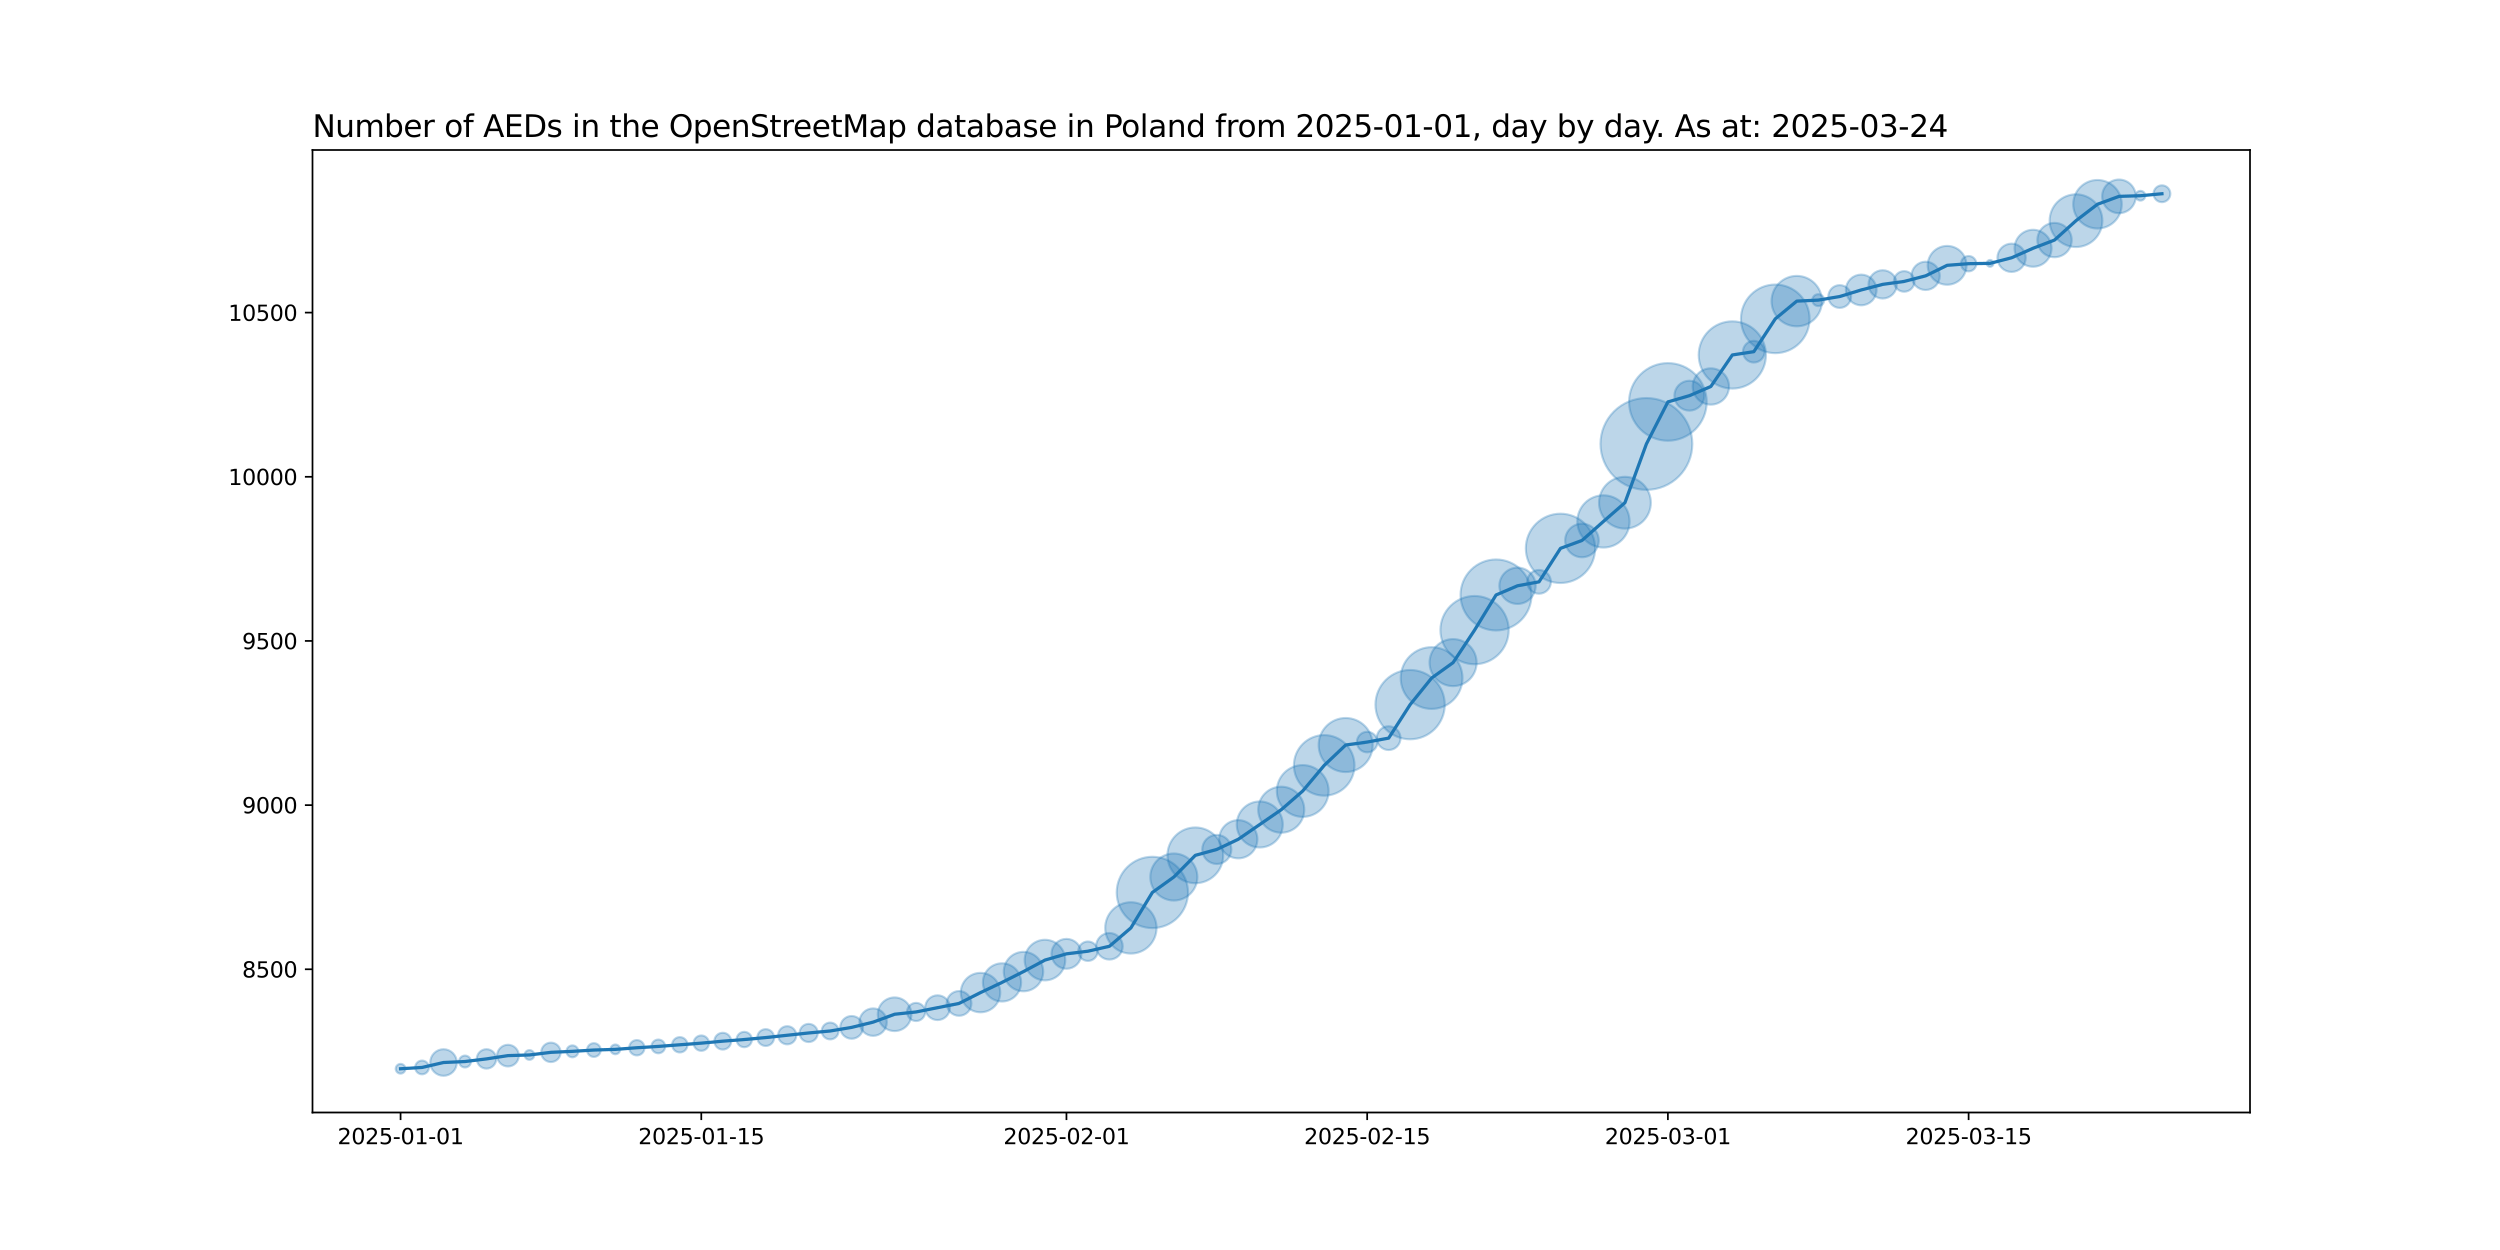 <?xml version="1.0" encoding="utf-8" standalone="no"?>
<!DOCTYPE svg PUBLIC "-//W3C//DTD SVG 1.1//EN"
  "http://www.w3.org/Graphics/SVG/1.1/DTD/svg11.dtd">
<svg xmlns:xlink="http://www.w3.org/1999/xlink" width="1152pt" height="576pt" viewBox="0 0 1152 576" xmlns="http://www.w3.org/2000/svg" version="1.1">
 <defs>
  <style type="text/css">*{stroke-linejoin: round; stroke-linecap: butt}</style>
 </defs>
 <g id="figure_1">
  <g id="patch_1">
   <path d="M 0 576 
L 1152 576 
L 1152 0 
L 0 0 
z
" style="fill: #ffffff"/>
  </g>
  <g id="axes_1">
   <g id="patch_2">
    <path d="M 144 512.64 
L 1036.8 512.64 
L 1036.8 69.12 
L 144 69.12 
z
" style="fill: #ffffff"/>
   </g>
   <g id="PathCollection_1">
    <path d="M 184.582 494.716 
C 185.175 494.716 185.744 494.48 186.163 494.061 
C 186.582 493.642 186.818 493.073 186.818 492.48 
C 186.818 491.887 186.582 491.318 186.163 490.899 
C 185.744 490.48 185.175 490.244 184.582 490.244 
C 183.989 490.244 183.42 490.48 183.001 490.899 
C 182.581 491.318 182.346 491.887 182.346 492.48 
C 182.346 493.073 182.581 493.642 183.001 494.061 
C 183.42 494.48 183.989 494.716 184.582 494.716 
z
" clip-path="url(#pf0c7e4bf2d)" style="fill: #1f77b4; fill-opacity: 0.3; stroke: #1f77b4; stroke-opacity: 0.3"/>
    <path d="M 194.48 495.037 
C 195.318 495.037 196.123 494.704 196.716 494.111 
C 197.309 493.518 197.642 492.713 197.642 491.875 
C 197.642 491.036 197.309 490.232 196.716 489.639 
C 196.123 489.046 195.318 488.713 194.48 488.713 
C 193.641 488.713 192.837 489.046 192.244 489.639 
C 191.651 490.232 191.318 491.036 191.318 491.875 
C 191.318 492.713 191.651 493.518 192.244 494.111 
C 192.837 494.704 193.641 495.037 194.48 495.037 
z
" clip-path="url(#pf0c7e4bf2d)" style="fill: #1f77b4; fill-opacity: 0.3; stroke: #1f77b4; stroke-opacity: 0.3"/>
    <path d="M 204.378 495.729 
C 206.002 495.729 207.56 495.084 208.708 493.936 
C 209.856 492.787 210.502 491.229 210.502 489.605 
C 210.502 487.981 209.856 486.424 208.708 485.275 
C 207.56 484.127 206.002 483.482 204.378 483.482 
C 202.754 483.482 201.196 484.127 200.048 485.275 
C 198.899 486.424 198.254 487.981 198.254 489.605 
C 198.254 491.229 198.899 492.787 200.048 493.936 
C 201.196 495.084 202.754 495.729 204.378 495.729 
z
" clip-path="url(#pf0c7e4bf2d)" style="fill: #1f77b4; fill-opacity: 0.3; stroke: #1f77b4; stroke-opacity: 0.3"/>
    <path d="M 214.276 491.89 
C 215.002 491.89 215.699 491.602 216.212 491.088 
C 216.726 490.574 217.014 489.878 217.014 489.152 
C 217.014 488.425 216.726 487.729 216.212 487.215 
C 215.699 486.701 215.002 486.413 214.276 486.413 
C 213.55 486.413 212.853 486.701 212.339 487.215 
C 211.826 487.729 211.537 488.425 211.537 489.152 
C 211.537 489.878 211.826 490.574 212.339 491.088 
C 212.853 491.602 213.55 491.89 214.276 491.89 
z
" clip-path="url(#pf0c7e4bf2d)" style="fill: #1f77b4; fill-opacity: 0.3; stroke: #1f77b4; stroke-opacity: 0.3"/>
    <path d="M 224.174 492.413 
C 225.36 492.413 226.497 491.942 227.336 491.103 
C 228.175 490.265 228.646 489.127 228.646 487.941 
C 228.646 486.755 228.175 485.618 227.336 484.779 
C 226.497 483.94 225.36 483.469 224.174 483.469 
C 222.988 483.469 221.85 483.94 221.012 484.779 
C 220.173 485.618 219.702 486.755 219.702 487.941 
C 219.702 489.127 220.173 490.265 221.012 491.103 
C 221.85 491.942 222.988 492.413 224.174 492.413 
z
" clip-path="url(#pf0c7e4bf2d)" style="fill: #1f77b4; fill-opacity: 0.3; stroke: #1f77b4; stroke-opacity: 0.3"/>
    <path d="M 234.072 491.428 
C 235.398 491.428 236.67 490.901 237.607 489.964 
C 238.545 489.026 239.072 487.754 239.072 486.428 
C 239.072 485.102 238.545 483.83 237.607 482.893 
C 236.67 481.955 235.398 481.428 234.072 481.428 
C 232.746 481.428 231.474 481.955 230.536 482.893 
C 229.599 483.83 229.072 485.102 229.072 486.428 
C 229.072 487.754 229.599 489.026 230.536 489.964 
C 231.474 490.901 232.746 491.428 234.072 491.428 
z
" clip-path="url(#pf0c7e4bf2d)" style="fill: #1f77b4; fill-opacity: 0.3; stroke: #1f77b4; stroke-opacity: 0.3"/>
    <path d="M 243.97 488.362 
C 244.563 488.362 245.132 488.126 245.551 487.707 
C 245.97 487.287 246.206 486.719 246.206 486.126 
C 246.206 485.533 245.97 484.964 245.551 484.544 
C 245.132 484.125 244.563 483.89 243.97 483.89 
C 243.377 483.89 242.808 484.125 242.389 484.544 
C 241.969 484.964 241.734 485.533 241.734 486.126 
C 241.734 486.719 241.969 487.287 242.389 487.707 
C 242.808 488.126 243.377 488.362 243.97 488.362 
z
" clip-path="url(#pf0c7e4bf2d)" style="fill: #1f77b4; fill-opacity: 0.3; stroke: #1f77b4; stroke-opacity: 0.3"/>
    <path d="M 253.868 489.387 
C 255.054 489.387 256.191 488.916 257.03 488.078 
C 257.869 487.239 258.34 486.101 258.34 484.915 
C 258.34 483.729 257.869 482.592 257.03 481.753 
C 256.191 480.914 255.054 480.443 253.868 480.443 
C 252.682 480.443 251.544 480.914 250.706 481.753 
C 249.867 482.592 249.396 483.729 249.396 484.915 
C 249.396 486.101 249.867 487.239 250.706 488.078 
C 251.544 488.916 252.682 489.387 253.868 489.387 
z
" clip-path="url(#pf0c7e4bf2d)" style="fill: #1f77b4; fill-opacity: 0.3; stroke: #1f77b4; stroke-opacity: 0.3"/>
    <path d="M 263.766 487.2 
C 264.492 487.2 265.189 486.911 265.702 486.398 
C 266.216 485.884 266.504 485.188 266.504 484.461 
C 266.504 483.735 266.216 483.038 265.702 482.525 
C 265.189 482.011 264.492 481.723 263.766 481.723 
C 263.04 481.723 262.343 482.011 261.829 482.525 
C 261.316 483.038 261.027 483.735 261.027 484.461 
C 261.027 485.188 261.316 485.884 261.829 486.398 
C 262.343 486.911 263.04 487.2 263.766 487.2 
z
" clip-path="url(#pf0c7e4bf2d)" style="fill: #1f77b4; fill-opacity: 0.3; stroke: #1f77b4; stroke-opacity: 0.3"/>
    <path d="M 273.664 487.018 
C 274.503 487.018 275.307 486.685 275.9 486.092 
C 276.493 485.499 276.826 484.695 276.826 483.856 
C 276.826 483.018 276.493 482.213 275.9 481.62 
C 275.307 481.027 274.503 480.694 273.664 480.694 
C 272.825 480.694 272.021 481.027 271.428 481.62 
C 270.835 482.213 270.502 483.018 270.502 483.856 
C 270.502 484.695 270.835 485.499 271.428 486.092 
C 272.021 486.685 272.825 487.018 273.664 487.018 
z
" clip-path="url(#pf0c7e4bf2d)" style="fill: #1f77b4; fill-opacity: 0.3; stroke: #1f77b4; stroke-opacity: 0.3"/>
    <path d="M 283.562 485.79 
C 284.155 485.79 284.724 485.554 285.143 485.135 
C 285.562 484.715 285.798 484.147 285.798 483.554 
C 285.798 482.961 285.562 482.392 285.143 481.972 
C 284.724 481.553 284.155 481.318 283.562 481.318 
C 282.969 481.318 282.4 481.553 281.981 481.972 
C 281.561 482.392 281.326 482.961 281.326 483.554 
C 281.326 484.147 281.561 484.715 281.981 485.135 
C 282.4 485.554 282.969 485.79 283.562 485.79 
z
" clip-path="url(#pf0c7e4bf2d)" style="fill: #1f77b4; fill-opacity: 0.3; stroke: #1f77b4; stroke-opacity: 0.3"/>
    <path d="M 293.46 486.333 
C 294.398 486.333 295.297 485.96 295.96 485.297 
C 296.623 484.634 296.995 483.735 296.995 482.797 
C 296.995 481.86 296.623 480.96 295.96 480.297 
C 295.297 479.634 294.398 479.262 293.46 479.262 
C 292.522 479.262 291.623 479.634 290.96 480.297 
C 290.297 480.96 289.924 481.86 289.924 482.797 
C 289.924 483.735 290.297 484.634 290.96 485.297 
C 291.623 485.96 292.522 486.333 293.46 486.333 
z
" clip-path="url(#pf0c7e4bf2d)" style="fill: #1f77b4; fill-opacity: 0.3; stroke: #1f77b4; stroke-opacity: 0.3"/>
    <path d="M 303.358 485.354 
C 304.197 485.354 305.001 485.021 305.594 484.428 
C 306.187 483.835 306.52 483.031 306.52 482.192 
C 306.52 481.353 306.187 480.549 305.594 479.956 
C 305.001 479.363 304.197 479.03 303.358 479.03 
C 302.519 479.03 301.715 479.363 301.122 479.956 
C 300.529 480.549 300.196 481.353 300.196 482.192 
C 300.196 483.031 300.529 483.835 301.122 484.428 
C 301.715 485.021 302.519 485.354 303.358 485.354 
z
" clip-path="url(#pf0c7e4bf2d)" style="fill: #1f77b4; fill-opacity: 0.3; stroke: #1f77b4; stroke-opacity: 0.3"/>
    <path d="M 313.256 484.971 
C 314.194 484.971 315.093 484.599 315.756 483.935 
C 316.419 483.272 316.791 482.373 316.791 481.435 
C 316.791 480.498 316.419 479.599 315.756 478.935 
C 315.093 478.272 314.194 477.9 313.256 477.9 
C 312.318 477.9 311.419 478.272 310.756 478.935 
C 310.093 479.599 309.72 480.498 309.72 481.435 
C 309.72 482.373 310.093 483.272 310.756 483.935 
C 311.419 484.599 312.318 484.971 313.256 484.971 
z
" clip-path="url(#pf0c7e4bf2d)" style="fill: #1f77b4; fill-opacity: 0.3; stroke: #1f77b4; stroke-opacity: 0.3"/>
    <path d="M 323.154 484.215 
C 324.092 484.215 324.991 483.842 325.654 483.179 
C 326.317 482.516 326.689 481.617 326.689 480.679 
C 326.689 479.741 326.317 478.842 325.654 478.179 
C 324.991 477.516 324.092 477.143 323.154 477.143 
C 322.216 477.143 321.317 477.516 320.654 478.179 
C 319.991 478.842 319.618 479.741 319.618 480.679 
C 319.618 481.617 319.991 482.516 320.654 483.179 
C 321.317 483.842 322.216 484.215 323.154 484.215 
z
" clip-path="url(#pf0c7e4bf2d)" style="fill: #1f77b4; fill-opacity: 0.3; stroke: #1f77b4; stroke-opacity: 0.3"/>
    <path d="M 333.052 483.644 
C 334.079 483.644 335.064 483.236 335.79 482.51 
C 336.517 481.784 336.925 480.798 336.925 479.771 
C 336.925 478.744 336.517 477.759 335.79 477.033 
C 335.064 476.306 334.079 475.898 333.052 475.898 
C 332.025 475.898 331.04 476.306 330.313 477.033 
C 329.587 477.759 329.179 478.744 329.179 479.771 
C 329.179 480.798 329.587 481.784 330.313 482.51 
C 331.04 483.236 332.025 483.644 333.052 483.644 
z
" clip-path="url(#pf0c7e4bf2d)" style="fill: #1f77b4; fill-opacity: 0.3; stroke: #1f77b4; stroke-opacity: 0.3"/>
    <path d="M 342.95 482.55 
C 343.888 482.55 344.787 482.178 345.45 481.515 
C 346.113 480.852 346.485 479.952 346.485 479.015 
C 346.485 478.077 346.113 477.178 345.45 476.515 
C 344.787 475.852 343.888 475.479 342.95 475.479 
C 342.012 475.479 341.113 475.852 340.45 476.515 
C 339.787 477.178 339.414 478.077 339.414 479.015 
C 339.414 479.952 339.787 480.852 340.45 481.515 
C 341.113 482.178 342.012 482.55 342.95 482.55 
z
" clip-path="url(#pf0c7e4bf2d)" style="fill: #1f77b4; fill-opacity: 0.3; stroke: #1f77b4; stroke-opacity: 0.3"/>
    <path d="M 352.848 481.98 
C 353.875 481.98 354.86 481.572 355.587 480.846 
C 356.313 480.119 356.721 479.134 356.721 478.107 
C 356.721 477.08 356.313 476.095 355.587 475.368 
C 354.86 474.642 353.875 474.234 352.848 474.234 
C 351.821 474.234 350.836 474.642 350.109 475.368 
C 349.383 476.095 348.975 477.08 348.975 478.107 
C 348.975 479.134 349.383 480.119 350.109 480.846 
C 350.836 481.572 351.821 481.98 352.848 481.98 
z
" clip-path="url(#pf0c7e4bf2d)" style="fill: #1f77b4; fill-opacity: 0.3; stroke: #1f77b4; stroke-opacity: 0.3"/>
    <path d="M 362.746 481.231 
C 363.855 481.231 364.919 480.79 365.704 480.006 
C 366.488 479.222 366.929 478.157 366.929 477.048 
C 366.929 475.939 366.488 474.874 365.704 474.09 
C 364.919 473.305 363.855 472.865 362.746 472.865 
C 361.636 472.865 360.572 473.305 359.788 474.09 
C 359.003 474.874 358.563 475.939 358.563 477.048 
C 358.563 478.157 359.003 479.222 359.788 480.006 
C 360.572 480.79 361.636 481.231 362.746 481.231 
z
" clip-path="url(#pf0c7e4bf2d)" style="fill: #1f77b4; fill-opacity: 0.3; stroke: #1f77b4; stroke-opacity: 0.3"/>
    <path d="M 372.644 480.172 
C 373.753 480.172 374.817 479.731 375.602 478.947 
C 376.386 478.162 376.827 477.098 376.827 475.989 
C 376.827 474.879 376.386 473.815 375.602 473.031 
C 374.817 472.246 373.753 471.806 372.644 471.806 
C 371.534 471.806 370.47 472.246 369.686 473.031 
C 368.901 473.815 368.461 474.879 368.461 475.989 
C 368.461 477.098 368.901 478.162 369.686 478.947 
C 370.47 479.731 371.534 480.172 372.644 480.172 
z
" clip-path="url(#pf0c7e4bf2d)" style="fill: #1f77b4; fill-opacity: 0.3; stroke: #1f77b4; stroke-opacity: 0.3"/>
    <path d="M 382.542 478.954 
C 383.569 478.954 384.554 478.546 385.281 477.82 
C 386.007 477.093 386.415 476.108 386.415 475.081 
C 386.415 474.054 386.007 473.069 385.281 472.343 
C 384.554 471.616 383.569 471.208 382.542 471.208 
C 381.515 471.208 380.53 471.616 379.803 472.343 
C 379.077 473.069 378.669 474.054 378.669 475.081 
C 378.669 476.108 379.077 477.093 379.803 477.82 
C 380.53 478.546 381.515 478.954 382.542 478.954 
z
" clip-path="url(#pf0c7e4bf2d)" style="fill: #1f77b4; fill-opacity: 0.3; stroke: #1f77b4; stroke-opacity: 0.3"/>
    <path d="M 392.44 478.661 
C 393.831 478.661 395.165 478.108 396.148 477.125 
C 397.131 476.142 397.684 474.808 397.684 473.417 
C 397.684 472.026 397.131 470.692 396.148 469.709 
C 395.165 468.725 393.831 468.173 392.44 468.173 
C 391.049 468.173 389.715 468.725 388.732 469.709 
C 387.748 470.692 387.196 472.026 387.196 473.417 
C 387.196 474.808 387.748 476.142 388.732 477.125 
C 389.715 478.108 391.049 478.661 392.44 478.661 
z
" clip-path="url(#pf0c7e4bf2d)" style="fill: #1f77b4; fill-opacity: 0.3; stroke: #1f77b4; stroke-opacity: 0.3"/>
    <path d="M 402.338 477.321 
C 404.015 477.321 405.624 476.654 406.81 475.468 
C 407.996 474.282 408.662 472.673 408.662 470.996 
C 408.662 469.319 407.996 467.71 406.81 466.524 
C 405.624 465.338 404.015 464.672 402.338 464.672 
C 400.661 464.672 399.052 465.338 397.866 466.524 
C 396.68 467.71 396.013 469.319 396.013 470.996 
C 396.013 472.673 396.68 474.282 397.866 475.468 
C 399.052 476.654 400.661 477.321 402.338 477.321 
z
" clip-path="url(#pf0c7e4bf2d)" style="fill: #1f77b4; fill-opacity: 0.3; stroke: #1f77b4; stroke-opacity: 0.3"/>
    <path d="M 412.236 475.111 
C 414.29 475.111 416.261 474.295 417.713 472.842 
C 419.166 471.39 419.982 469.419 419.982 467.365 
C 419.982 465.311 419.166 463.34 417.713 461.888 
C 416.261 460.435 414.29 459.619 412.236 459.619 
C 410.182 459.619 408.211 460.435 406.759 461.888 
C 405.306 463.34 404.49 465.311 404.49 467.365 
C 404.49 469.419 405.306 471.39 406.759 472.842 
C 408.211 474.295 410.182 475.111 412.236 475.111 
z
" clip-path="url(#pf0c7e4bf2d)" style="fill: #1f77b4; fill-opacity: 0.3; stroke: #1f77b4; stroke-opacity: 0.3"/>
    <path d="M 422.134 470.489 
C 423.243 470.489 424.307 470.049 425.092 469.264 
C 425.876 468.48 426.317 467.415 426.317 466.306 
C 426.317 465.197 425.876 464.132 425.092 463.348 
C 424.307 462.564 423.243 462.123 422.134 462.123 
C 421.024 462.123 419.96 462.564 419.176 463.348 
C 418.391 464.132 417.951 465.197 417.951 466.306 
C 417.951 467.415 418.391 468.48 419.176 469.264 
C 419.96 470.049 421.024 470.489 422.134 470.489 
z
" clip-path="url(#pf0c7e4bf2d)" style="fill: #1f77b4; fill-opacity: 0.3; stroke: #1f77b4; stroke-opacity: 0.3"/>
    <path d="M 432.032 470.04 
C 433.544 470.04 434.994 469.439 436.063 468.37 
C 437.132 467.301 437.733 465.851 437.733 464.339 
C 437.733 462.827 437.132 461.377 436.063 460.308 
C 434.994 459.239 433.544 458.638 432.032 458.638 
C 430.52 458.638 429.07 459.239 428.001 460.308 
C 426.932 461.377 426.331 462.827 426.331 464.339 
C 426.331 465.851 426.932 467.301 428.001 468.37 
C 429.07 469.439 430.52 470.04 432.032 470.04 
z
" clip-path="url(#pf0c7e4bf2d)" style="fill: #1f77b4; fill-opacity: 0.3; stroke: #1f77b4; stroke-opacity: 0.3"/>
    <path d="M 441.93 468.073 
C 443.442 468.073 444.892 467.473 445.961 466.404 
C 447.03 465.334 447.631 463.884 447.631 462.372 
C 447.631 460.86 447.03 459.41 445.961 458.341 
C 444.892 457.272 443.442 456.672 441.93 456.672 
C 440.418 456.672 438.968 457.272 437.899 458.341 
C 436.83 459.41 436.229 460.86 436.229 462.372 
C 436.229 463.884 436.83 465.334 437.899 466.404 
C 438.968 467.473 440.418 468.073 441.93 468.073 
z
" clip-path="url(#pf0c7e4bf2d)" style="fill: #1f77b4; fill-opacity: 0.3; stroke: #1f77b4; stroke-opacity: 0.3"/>
    <path d="M 451.828 466.463 
C 454.237 466.463 456.547 465.506 458.251 463.802 
C 459.954 462.099 460.911 459.788 460.911 457.38 
C 460.911 454.971 459.954 452.66 458.251 450.957 
C 456.547 449.254 454.237 448.297 451.828 448.297 
C 449.419 448.297 447.109 449.254 445.405 450.957 
C 443.702 452.66 442.745 454.971 442.745 457.38 
C 442.745 459.788 443.702 462.099 445.405 463.802 
C 447.109 465.506 449.419 466.463 451.828 466.463 
z
" clip-path="url(#pf0c7e4bf2d)" style="fill: #1f77b4; fill-opacity: 0.3; stroke: #1f77b4; stroke-opacity: 0.3"/>
    <path d="M 461.726 461.493 
C 464.061 461.493 466.3 460.565 467.951 458.914 
C 469.602 457.264 470.529 455.024 470.529 452.69 
C 470.529 450.355 469.602 448.115 467.951 446.465 
C 466.3 444.814 464.061 443.886 461.726 443.886 
C 459.391 443.886 457.152 444.814 455.501 446.465 
C 453.85 448.115 452.923 450.355 452.923 452.69 
C 452.923 455.024 453.85 457.264 455.501 458.914 
C 457.152 460.565 459.391 461.493 461.726 461.493 
z
" clip-path="url(#pf0c7e4bf2d)" style="fill: #1f77b4; fill-opacity: 0.3; stroke: #1f77b4; stroke-opacity: 0.3"/>
    <path d="M 471.624 456.78 
C 474.033 456.78 476.343 455.823 478.047 454.119 
C 479.75 452.416 480.707 450.106 480.707 447.697 
C 480.707 445.288 479.75 442.977 478.047 441.274 
C 476.343 439.571 474.033 438.614 471.624 438.614 
C 469.215 438.614 466.905 439.571 465.201 441.274 
C 463.498 442.977 462.541 445.288 462.541 447.697 
C 462.541 450.106 463.498 452.416 465.201 454.119 
C 466.905 455.823 469.215 456.78 471.624 456.78 
z
" clip-path="url(#pf0c7e4bf2d)" style="fill: #1f77b4; fill-opacity: 0.3; stroke: #1f77b4; stroke-opacity: 0.3"/>
    <path d="M 481.522 451.756 
C 484.003 451.756 486.382 450.77 488.136 449.016 
C 489.89 447.262 490.876 444.882 490.876 442.402 
C 490.876 439.921 489.89 437.541 488.136 435.787 
C 486.382 434.033 484.003 433.047 481.522 433.047 
C 479.041 433.047 476.662 434.033 474.908 435.787 
C 473.153 437.541 472.168 439.921 472.168 442.402 
C 472.168 444.882 473.153 447.262 474.908 449.016 
C 476.662 450.77 479.041 451.756 481.522 451.756 
z
" clip-path="url(#pf0c7e4bf2d)" style="fill: #1f77b4; fill-opacity: 0.3; stroke: #1f77b4; stroke-opacity: 0.3"/>
    <path d="M 491.42 446.419 
C 493.248 446.419 495.001 445.693 496.293 444.4 
C 497.586 443.108 498.312 441.355 498.312 439.527 
C 498.312 437.699 497.586 435.946 496.293 434.654 
C 495.001 433.361 493.248 432.635 491.42 432.635 
C 489.592 432.635 487.839 433.361 486.547 434.654 
C 485.254 435.946 484.528 437.699 484.528 439.527 
C 484.528 441.355 485.254 443.108 486.547 444.4 
C 487.839 445.693 489.592 446.419 491.42 446.419 
z
" clip-path="url(#pf0c7e4bf2d)" style="fill: #1f77b4; fill-opacity: 0.3; stroke: #1f77b4; stroke-opacity: 0.3"/>
    <path d="M 501.318 442.789 
C 502.504 442.789 503.642 442.317 504.48 441.479 
C 505.319 440.64 505.79 439.503 505.79 438.317 
C 505.79 437.131 505.319 435.993 504.48 435.154 
C 503.642 434.316 502.504 433.844 501.318 433.844 
C 500.132 433.844 498.994 434.316 498.156 435.154 
C 497.317 435.993 496.846 437.131 496.846 438.317 
C 496.846 439.503 497.317 440.64 498.156 441.479 
C 498.994 442.317 500.132 442.789 501.318 442.789 
z
" clip-path="url(#pf0c7e4bf2d)" style="fill: #1f77b4; fill-opacity: 0.3; stroke: #1f77b4; stroke-opacity: 0.3"/>
    <path d="M 511.216 442.171 
C 512.84 442.171 514.398 441.526 515.546 440.377 
C 516.694 439.229 517.34 437.671 517.34 436.047 
C 517.34 434.423 516.694 432.865 515.546 431.717 
C 514.398 430.569 512.84 429.923 511.216 429.923 
C 509.592 429.923 508.034 430.569 506.886 431.717 
C 505.737 432.865 505.092 434.423 505.092 436.047 
C 505.092 437.671 505.737 439.229 506.886 440.377 
C 508.034 441.526 509.592 442.171 511.216 442.171 
z
" clip-path="url(#pf0c7e4bf2d)" style="fill: #1f77b4; fill-opacity: 0.3; stroke: #1f77b4; stroke-opacity: 0.3"/>
    <path d="M 521.114 439.407 
C 524.252 439.407 527.262 438.16 529.481 435.941 
C 531.699 433.722 532.946 430.713 532.946 427.575 
C 532.946 424.437 531.699 421.427 529.481 419.208 
C 527.262 416.989 524.252 415.742 521.114 415.742 
C 517.976 415.742 514.966 416.989 512.747 419.208 
C 510.529 421.427 509.282 424.437 509.282 427.575 
C 509.282 430.713 510.529 433.722 512.747 435.941 
C 514.966 438.16 517.976 439.407 521.114 439.407 
z
" clip-path="url(#pf0c7e4bf2d)" style="fill: #1f77b4; fill-opacity: 0.3; stroke: #1f77b4; stroke-opacity: 0.3"/>
    <path d="M 531.012 427.666 
C 535.37 427.666 539.55 425.935 542.631 422.854 
C 545.712 419.772 547.444 415.593 547.444 411.235 
C 547.444 406.877 545.712 402.697 542.631 399.616 
C 539.55 396.534 535.37 394.803 531.012 394.803 
C 526.654 394.803 522.474 396.534 519.393 399.616 
C 516.312 402.697 514.58 406.877 514.58 411.235 
C 514.58 415.593 516.312 419.772 519.393 422.854 
C 522.474 425.935 526.654 427.666 531.012 427.666 
z
" clip-path="url(#pf0c7e4bf2d)" style="fill: #1f77b4; fill-opacity: 0.3; stroke: #1f77b4; stroke-opacity: 0.3"/>
    <path d="M 540.91 414.964 
C 543.785 414.964 546.542 413.822 548.575 411.789 
C 550.608 409.756 551.75 406.999 551.75 404.124 
C 551.75 401.249 550.608 398.492 548.575 396.459 
C 546.542 394.426 543.785 393.284 540.91 393.284 
C 538.035 393.284 535.278 394.426 533.245 396.459 
C 531.212 398.492 530.07 401.249 530.07 404.124 
C 530.07 406.999 531.212 409.756 533.245 411.789 
C 535.278 413.822 538.035 414.964 540.91 414.964 
z
" clip-path="url(#pf0c7e4bf2d)" style="fill: #1f77b4; fill-opacity: 0.3; stroke: #1f77b4; stroke-opacity: 0.3"/>
    <path d="M 550.808 406.984 
C 554.215 406.984 557.482 405.63 559.891 403.221 
C 562.3 400.813 563.653 397.545 563.653 394.139 
C 563.653 390.732 562.3 387.464 559.891 385.056 
C 557.482 382.647 554.215 381.293 550.808 381.293 
C 547.401 381.293 544.134 382.647 541.725 385.056 
C 539.316 387.464 537.963 390.732 537.963 394.139 
C 537.963 397.545 539.316 400.813 541.725 403.221 
C 544.134 405.63 547.401 406.984 550.808 406.984 
z
" clip-path="url(#pf0c7e4bf2d)" style="fill: #1f77b4; fill-opacity: 0.3; stroke: #1f77b4; stroke-opacity: 0.3"/>
    <path d="M 560.706 398.123 
C 562.485 398.123 564.191 397.417 565.449 396.159 
C 566.707 394.901 567.414 393.194 567.414 391.415 
C 567.414 389.636 566.707 387.93 565.449 386.672 
C 564.191 385.414 562.485 384.707 560.706 384.707 
C 558.927 384.707 557.221 385.414 555.963 386.672 
C 554.705 387.93 553.998 389.636 553.998 391.415 
C 553.998 393.194 554.705 394.901 555.963 396.159 
C 557.221 397.417 558.927 398.123 560.706 398.123 
z
" clip-path="url(#pf0c7e4bf2d)" style="fill: #1f77b4; fill-opacity: 0.3; stroke: #1f77b4; stroke-opacity: 0.3"/>
    <path d="M 570.604 395.529 
C 572.939 395.529 575.178 394.601 576.829 392.95 
C 578.48 391.299 579.407 389.06 579.407 386.725 
C 579.407 384.39 578.48 382.151 576.829 380.5 
C 575.178 378.849 572.939 377.922 570.604 377.922 
C 568.269 377.922 566.03 378.849 564.379 380.5 
C 562.728 382.151 561.801 384.39 561.801 386.725 
C 561.801 389.06 562.728 391.299 564.379 392.95 
C 566.03 394.601 568.269 395.529 570.604 395.529 
z
" clip-path="url(#pf0c7e4bf2d)" style="fill: #1f77b4; fill-opacity: 0.3; stroke: #1f77b4; stroke-opacity: 0.3"/>
    <path d="M 580.502 390.523 
C 583.315 390.523 586.013 389.406 588.002 387.417 
C 589.991 385.428 591.109 382.73 591.109 379.917 
C 591.109 377.104 589.991 374.406 588.002 372.417 
C 586.013 370.428 583.315 369.31 580.502 369.31 
C 577.689 369.31 574.991 370.428 573.002 372.417 
C 571.013 374.406 569.895 377.104 569.895 379.917 
C 569.895 382.73 571.013 385.428 573.002 387.417 
C 574.991 389.406 577.689 390.523 580.502 390.523 
z
" clip-path="url(#pf0c7e4bf2d)" style="fill: #1f77b4; fill-opacity: 0.3; stroke: #1f77b4; stroke-opacity: 0.3"/>
    <path d="M 590.4 383.715 
C 593.213 383.715 595.911 382.598 597.9 380.609 
C 599.889 378.62 601.007 375.921 601.007 373.109 
C 601.007 370.296 599.889 367.598 597.9 365.609 
C 595.911 363.62 593.213 362.502 590.4 362.502 
C 587.587 362.502 584.889 363.62 582.9 365.609 
C 580.911 367.598 579.793 370.296 579.793 373.109 
C 579.793 375.921 580.911 378.62 582.9 380.609 
C 584.889 382.598 587.587 383.715 590.4 383.715 
z
" clip-path="url(#pf0c7e4bf2d)" style="fill: #1f77b4; fill-opacity: 0.3; stroke: #1f77b4; stroke-opacity: 0.3"/>
    <path d="M 600.298 376.422 
C 603.464 376.422 606.5 375.164 608.739 372.926 
C 610.978 370.687 612.235 367.651 612.235 364.485 
C 612.235 361.319 610.978 358.282 608.739 356.044 
C 606.5 353.805 603.464 352.547 600.298 352.547 
C 597.132 352.547 594.096 353.805 591.857 356.044 
C 589.618 358.282 588.361 361.319 588.361 364.485 
C 588.361 367.651 589.618 370.687 591.857 372.926 
C 594.096 375.164 597.132 376.422 600.298 376.422 
z
" clip-path="url(#pf0c7e4bf2d)" style="fill: #1f77b4; fill-opacity: 0.3; stroke: #1f77b4; stroke-opacity: 0.3"/>
    <path d="M 610.196 366.648 
C 613.899 366.648 617.452 365.177 620.07 362.558 
C 622.689 359.939 624.16 356.387 624.16 352.684 
C 624.16 348.98 622.689 345.428 620.07 342.81 
C 617.452 340.191 613.899 338.72 610.196 338.72 
C 606.493 338.72 602.94 340.191 600.322 342.81 
C 597.703 345.428 596.232 348.98 596.232 352.684 
C 596.232 356.387 597.703 359.939 600.322 362.558 
C 602.94 365.177 606.493 366.648 610.196 366.648 
z
" clip-path="url(#pf0c7e4bf2d)" style="fill: #1f77b4; fill-opacity: 0.3; stroke: #1f77b4; stroke-opacity: 0.3"/>
    <path d="M 620.094 355.753 
C 623.396 355.753 626.563 354.442 628.897 352.107 
C 631.232 349.772 632.544 346.605 632.544 343.304 
C 632.544 340.002 631.232 336.835 628.897 334.5 
C 626.563 332.165 623.396 330.854 620.094 330.854 
C 616.792 330.854 613.625 332.165 611.291 334.5 
C 608.956 336.835 607.644 340.002 607.644 343.304 
C 607.644 346.605 608.956 349.772 611.291 352.107 
C 613.625 354.442 616.792 355.753 620.094 355.753 
z
" clip-path="url(#pf0c7e4bf2d)" style="fill: #1f77b4; fill-opacity: 0.3; stroke: #1f77b4; stroke-opacity: 0.3"/>
    <path d="M 629.992 346.685 
C 631.25 346.685 632.457 346.186 633.346 345.296 
C 634.236 344.406 634.735 343.2 634.735 341.942 
C 634.735 340.684 634.236 339.477 633.346 338.588 
C 632.457 337.698 631.25 337.198 629.992 337.198 
C 628.734 337.198 627.527 337.698 626.638 338.588 
C 625.748 339.477 625.249 340.684 625.249 341.942 
C 625.249 343.2 625.748 344.406 626.638 345.296 
C 627.527 346.186 628.734 346.685 629.992 346.685 
z
" clip-path="url(#pf0c7e4bf2d)" style="fill: #1f77b4; fill-opacity: 0.3; stroke: #1f77b4; stroke-opacity: 0.3"/>
    <path d="M 639.89 345.604 
C 641.343 345.604 642.736 345.026 643.763 343.999 
C 644.79 342.972 645.367 341.579 645.367 340.126 
C 645.367 338.674 644.79 337.281 643.763 336.253 
C 642.736 335.226 641.343 334.649 639.89 334.649 
C 638.437 334.649 637.044 335.226 636.017 336.253 
C 634.99 337.281 634.413 338.674 634.413 340.126 
C 634.413 341.579 634.99 342.972 636.017 343.999 
C 637.044 345.026 638.437 345.604 639.89 345.604 
z
" clip-path="url(#pf0c7e4bf2d)" style="fill: #1f77b4; fill-opacity: 0.3; stroke: #1f77b4; stroke-opacity: 0.3"/>
    <path d="M 649.788 340.663 
C 654.023 340.663 658.085 338.98 661.08 335.986 
C 664.074 332.991 665.757 328.929 665.757 324.694 
C 665.757 320.459 664.074 316.397 661.08 313.403 
C 658.085 310.408 654.023 308.726 649.788 308.726 
C 645.553 308.726 641.491 310.408 638.496 313.403 
C 635.502 316.397 633.819 320.459 633.819 324.694 
C 633.819 328.929 635.502 332.991 638.496 335.986 
C 641.491 338.98 645.553 340.663 649.788 340.663 
z
" clip-path="url(#pf0c7e4bf2d)" style="fill: #1f77b4; fill-opacity: 0.3; stroke: #1f77b4; stroke-opacity: 0.3"/>
    <path d="M 659.686 326.67 
C 663.46 326.67 667.08 325.17 669.748 322.502 
C 672.417 319.833 673.916 316.213 673.916 312.439 
C 673.916 308.666 672.417 305.046 669.748 302.377 
C 667.08 299.709 663.46 298.209 659.686 298.209 
C 655.912 298.209 652.292 299.709 649.624 302.377 
C 646.955 305.046 645.456 308.666 645.456 312.439 
C 645.456 316.213 646.955 319.833 649.624 322.502 
C 652.292 325.17 655.912 326.67 659.686 326.67 
z
" clip-path="url(#pf0c7e4bf2d)" style="fill: #1f77b4; fill-opacity: 0.3; stroke: #1f77b4; stroke-opacity: 0.3"/>
    <path d="M 669.584 316.168 
C 672.459 316.168 675.216 315.026 677.249 312.993 
C 679.282 310.961 680.424 308.203 680.424 305.329 
C 680.424 302.454 679.282 299.697 677.249 297.664 
C 675.216 295.631 672.459 294.489 669.584 294.489 
C 666.709 294.489 663.952 295.631 661.919 297.664 
C 659.886 299.697 658.744 302.454 658.744 305.329 
C 658.744 308.203 659.886 310.961 661.919 312.993 
C 663.952 315.026 666.709 316.168 669.584 316.168 
z
" clip-path="url(#pf0c7e4bf2d)" style="fill: #1f77b4; fill-opacity: 0.3; stroke: #1f77b4; stroke-opacity: 0.3"/>
    <path d="M 679.482 306.083 
C 683.654 306.083 687.656 304.425 690.606 301.475 
C 693.557 298.525 695.214 294.523 695.214 290.35 
C 695.214 286.178 693.557 282.176 690.606 279.226 
C 687.656 276.276 683.654 274.618 679.482 274.618 
C 675.31 274.618 671.308 276.276 668.358 279.226 
C 665.408 282.176 663.75 286.178 663.75 290.35 
C 663.75 294.523 665.408 298.525 668.358 301.475 
C 671.308 304.425 675.31 306.083 679.482 306.083 
z
" clip-path="url(#pf0c7e4bf2d)" style="fill: #1f77b4; fill-opacity: 0.3; stroke: #1f77b4; stroke-opacity: 0.3"/>
    <path d="M 689.38 290.517 
C 693.718 290.517 697.878 288.794 700.945 285.727 
C 704.012 282.66 705.735 278.499 705.735 274.162 
C 705.735 269.824 704.012 265.664 700.945 262.597 
C 697.878 259.53 693.718 257.807 689.38 257.807 
C 685.043 257.807 680.882 259.53 677.815 262.597 
C 674.748 265.664 673.025 269.824 673.025 274.162 
C 673.025 278.499 674.748 282.66 677.815 285.727 
C 680.882 288.794 685.043 290.517 689.38 290.517 
z
" clip-path="url(#pf0c7e4bf2d)" style="fill: #1f77b4; fill-opacity: 0.3; stroke: #1f77b4; stroke-opacity: 0.3"/>
    <path d="M 699.278 278.292 
C 701.497 278.292 703.625 277.411 705.194 275.842 
C 706.763 274.273 707.645 272.145 707.645 269.926 
C 707.645 267.707 706.763 265.579 705.194 264.01 
C 703.625 262.441 701.497 261.559 699.278 261.559 
C 697.059 261.559 694.931 262.441 693.362 264.01 
C 691.793 265.579 690.911 267.707 690.911 269.926 
C 690.911 272.145 691.793 274.273 693.362 275.842 
C 694.931 277.411 697.059 278.292 699.278 278.292 
z
" clip-path="url(#pf0c7e4bf2d)" style="fill: #1f77b4; fill-opacity: 0.3; stroke: #1f77b4; stroke-opacity: 0.3"/>
    <path d="M 709.176 273.587 
C 710.629 273.587 712.022 273.01 713.049 271.983 
C 714.076 270.956 714.653 269.563 714.653 268.11 
C 714.653 266.658 714.076 265.264 713.049 264.237 
C 712.022 263.21 710.629 262.633 709.176 262.633 
C 707.723 262.633 706.33 263.21 705.303 264.237 
C 704.276 265.264 703.699 266.658 703.699 268.11 
C 703.699 269.563 704.276 270.956 705.303 271.983 
C 706.33 273.01 707.723 273.587 709.176 273.587 
z
" clip-path="url(#pf0c7e4bf2d)" style="fill: #1f77b4; fill-opacity: 0.3; stroke: #1f77b4; stroke-opacity: 0.3"/>
    <path d="M 719.074 268.647 
C 723.309 268.647 727.371 266.964 730.366 263.97 
C 733.36 260.975 735.043 256.913 735.043 252.678 
C 735.043 248.443 733.36 244.381 730.366 241.387 
C 727.371 238.392 723.309 236.709 719.074 236.709 
C 714.839 236.709 710.777 238.392 707.782 241.387 
C 704.788 244.381 703.105 248.443 703.105 252.678 
C 703.105 256.913 704.788 260.975 707.782 263.97 
C 710.777 266.964 714.839 268.647 719.074 268.647 
z
" clip-path="url(#pf0c7e4bf2d)" style="fill: #1f77b4; fill-opacity: 0.3; stroke: #1f77b4; stroke-opacity: 0.3"/>
    <path d="M 728.972 256.793 
C 731.026 256.793 732.997 255.977 734.449 254.524 
C 735.902 253.072 736.718 251.101 736.718 249.047 
C 736.718 246.993 735.902 245.022 734.449 243.57 
C 732.997 242.117 731.026 241.301 728.972 241.301 
C 726.918 241.301 724.947 242.117 723.495 243.57 
C 722.042 245.022 721.226 246.993 721.226 249.047 
C 721.226 251.101 722.042 253.072 723.495 254.524 
C 724.947 255.977 726.918 256.793 728.972 256.793 
z
" clip-path="url(#pf0c7e4bf2d)" style="fill: #1f77b4; fill-opacity: 0.3; stroke: #1f77b4; stroke-opacity: 0.3"/>
    <path d="M 738.87 252.314 
C 742.064 252.314 745.127 251.045 747.385 248.787 
C 749.643 246.529 750.912 243.465 750.912 240.272 
C 750.912 237.079 749.643 234.015 747.385 231.757 
C 745.127 229.499 742.064 228.23 738.87 228.23 
C 735.677 228.23 732.613 229.499 730.355 231.757 
C 728.097 234.015 726.828 237.079 726.828 240.272 
C 726.828 243.465 728.097 246.529 730.355 248.787 
C 732.613 251.045 735.677 252.314 738.87 252.314 
z
" clip-path="url(#pf0c7e4bf2d)" style="fill: #1f77b4; fill-opacity: 0.3; stroke: #1f77b4; stroke-opacity: 0.3"/>
    <path d="M 748.768 243.586 
C 751.934 243.586 754.97 242.328 757.209 240.089 
C 759.448 237.851 760.705 234.814 760.705 231.648 
C 760.705 228.482 759.448 225.446 757.209 223.207 
C 754.97 220.969 751.934 219.711 748.768 219.711 
C 745.602 219.711 742.566 220.969 740.327 223.207 
C 738.089 225.446 736.831 228.482 736.831 231.648 
C 736.831 234.814 738.089 237.851 740.327 240.089 
C 742.566 242.328 745.602 243.586 748.768 243.586 
z
" clip-path="url(#pf0c7e4bf2d)" style="fill: #1f77b4; fill-opacity: 0.3; stroke: #1f77b4; stroke-opacity: 0.3"/>
    <path d="M 758.666 225.721 
C 764.276 225.721 769.657 223.492 773.624 219.525 
C 777.591 215.558 779.82 210.177 779.82 204.566 
C 779.82 198.956 777.591 193.575 773.624 189.608 
C 769.657 185.641 764.276 183.412 758.666 183.412 
C 753.056 183.412 747.675 185.641 743.708 189.608 
C 739.741 193.575 737.512 198.956 737.512 204.566 
C 737.512 210.177 739.741 215.558 743.708 219.525 
C 747.675 223.492 753.056 225.721 758.666 225.721 
z
" clip-path="url(#pf0c7e4bf2d)" style="fill: #1f77b4; fill-opacity: 0.3; stroke: #1f77b4; stroke-opacity: 0.3"/>
    <path d="M 768.564 203.089 
C 773.308 203.089 777.859 201.204 781.213 197.85 
C 784.568 194.495 786.453 189.945 786.453 185.201 
C 786.453 180.457 784.568 175.906 781.213 172.552 
C 777.859 169.197 773.308 167.312 768.564 167.312 
C 763.82 167.312 759.27 169.197 755.915 172.552 
C 752.56 175.906 750.676 180.457 750.676 185.201 
C 750.676 189.945 752.56 194.495 755.915 197.85 
C 759.27 201.204 763.82 203.089 768.564 203.089 
z
" clip-path="url(#pf0c7e4bf2d)" style="fill: #1f77b4; fill-opacity: 0.3; stroke: #1f77b4; stroke-opacity: 0.3"/>
    <path d="M 778.462 189.218 
C 780.29 189.218 782.043 188.492 783.335 187.2 
C 784.628 185.907 785.354 184.154 785.354 182.326 
C 785.354 180.498 784.628 178.745 783.335 177.453 
C 782.043 176.16 780.29 175.434 778.462 175.434 
C 776.634 175.434 774.881 176.16 773.589 177.453 
C 772.296 178.745 771.57 180.498 771.57 182.326 
C 771.57 184.154 772.296 185.907 773.589 187.2 
C 774.881 188.492 776.634 189.218 778.462 189.218 
z
" clip-path="url(#pf0c7e4bf2d)" style="fill: #1f77b4; fill-opacity: 0.3; stroke: #1f77b4; stroke-opacity: 0.3"/>
    <path d="M 788.36 186.457 
C 790.579 186.457 792.707 185.575 794.276 184.006 
C 795.845 182.437 796.727 180.309 796.727 178.09 
C 796.727 175.871 795.845 173.743 794.276 172.174 
C 792.707 170.605 790.579 169.723 788.36 169.723 
C 786.141 169.723 784.013 170.605 782.444 172.174 
C 780.875 173.743 779.993 175.871 779.993 178.09 
C 779.993 180.309 780.875 182.437 782.444 184.006 
C 784.013 185.575 786.141 186.457 788.36 186.457 
z
" clip-path="url(#pf0c7e4bf2d)" style="fill: #1f77b4; fill-opacity: 0.3; stroke: #1f77b4; stroke-opacity: 0.3"/>
    <path d="M 798.258 179.058 
C 802.367 179.058 806.307 177.425 809.213 174.52 
C 812.118 171.615 813.75 167.674 813.75 163.566 
C 813.75 159.457 812.118 155.516 809.213 152.611 
C 806.307 149.706 802.367 148.074 798.258 148.074 
C 794.15 148.074 790.209 149.706 787.304 152.611 
C 784.398 155.516 782.766 159.457 782.766 163.566 
C 782.766 167.674 784.398 171.615 787.304 174.52 
C 790.209 177.425 794.15 179.058 798.258 179.058 
z
" clip-path="url(#pf0c7e4bf2d)" style="fill: #1f77b4; fill-opacity: 0.3; stroke: #1f77b4; stroke-opacity: 0.3"/>
    <path d="M 808.156 167.053 
C 809.482 167.053 810.754 166.526 811.692 165.588 
C 812.629 164.651 813.156 163.379 813.156 162.053 
C 813.156 160.727 812.629 159.455 811.692 158.517 
C 810.754 157.58 809.482 157.053 808.156 157.053 
C 806.83 157.053 805.558 157.58 804.621 158.517 
C 803.683 159.455 803.156 160.727 803.156 162.053 
C 803.156 163.379 803.683 164.651 804.621 165.588 
C 805.558 166.526 806.83 167.053 808.156 167.053 
z
" clip-path="url(#pf0c7e4bf2d)" style="fill: #1f77b4; fill-opacity: 0.3; stroke: #1f77b4; stroke-opacity: 0.3"/>
    <path d="M 818.054 162.735 
C 822.247 162.735 826.269 161.069 829.234 158.104 
C 832.2 155.139 833.865 151.116 833.865 146.923 
C 833.865 142.73 832.2 138.708 829.234 135.743 
C 826.269 132.778 822.247 131.112 818.054 131.112 
C 813.861 131.112 809.839 132.778 806.874 135.743 
C 803.909 138.708 802.243 142.73 802.243 146.923 
C 802.243 151.116 803.909 155.139 806.874 158.104 
C 809.839 161.069 813.861 162.735 818.054 162.735 
z
" clip-path="url(#pf0c7e4bf2d)" style="fill: #1f77b4; fill-opacity: 0.3; stroke: #1f77b4; stroke-opacity: 0.3"/>
    <path d="M 827.952 150.372 
C 831.033 150.372 833.989 149.148 836.168 146.969 
C 838.347 144.79 839.571 141.835 839.571 138.753 
C 839.571 135.672 838.347 132.716 836.168 130.537 
C 833.989 128.359 831.033 127.134 827.952 127.134 
C 824.871 127.134 821.915 128.359 819.736 130.537 
C 817.557 132.716 816.333 135.672 816.333 138.753 
C 816.333 141.835 817.557 144.79 819.736 146.969 
C 821.915 149.148 824.871 150.372 827.952 150.372 
z
" clip-path="url(#pf0c7e4bf2d)" style="fill: #1f77b4; fill-opacity: 0.3; stroke: #1f77b4; stroke-opacity: 0.3"/>
    <path d="M 837.85 141.038 
C 838.576 141.038 839.273 140.749 839.787 140.236 
C 840.3 139.722 840.589 139.026 840.589 138.299 
C 840.589 137.573 840.3 136.877 839.787 136.363 
C 839.273 135.849 838.576 135.561 837.85 135.561 
C 837.124 135.561 836.427 135.849 835.914 136.363 
C 835.4 136.877 835.111 137.573 835.111 138.299 
C 835.111 139.026 835.4 139.722 835.914 140.236 
C 836.427 140.749 837.124 141.038 837.85 141.038 
z
" clip-path="url(#pf0c7e4bf2d)" style="fill: #1f77b4; fill-opacity: 0.3; stroke: #1f77b4; stroke-opacity: 0.3"/>
    <path d="M 847.748 141.879 
C 849.139 141.879 850.473 141.327 851.456 140.343 
C 852.44 139.36 852.992 138.026 852.992 136.635 
C 852.992 135.244 852.44 133.91 851.456 132.927 
C 850.473 131.944 849.139 131.391 847.748 131.391 
C 846.357 131.391 845.023 131.944 844.04 132.927 
C 843.057 133.91 842.504 135.244 842.504 136.635 
C 842.504 138.026 843.057 139.36 844.04 140.343 
C 845.023 141.327 846.357 141.879 847.748 141.879 
z
" clip-path="url(#pf0c7e4bf2d)" style="fill: #1f77b4; fill-opacity: 0.3; stroke: #1f77b4; stroke-opacity: 0.3"/>
    <path d="M 857.646 140.68 
C 859.521 140.68 861.32 139.935 862.646 138.609 
C 863.972 137.283 864.717 135.485 864.717 133.609 
C 864.717 131.734 863.972 129.935 862.646 128.609 
C 861.32 127.283 859.521 126.538 857.646 126.538 
C 855.771 126.538 853.972 127.283 852.646 128.609 
C 851.32 129.935 850.575 131.734 850.575 133.609 
C 850.575 135.485 851.32 137.283 852.646 138.609 
C 853.972 139.935 855.771 140.68 857.646 140.68 
z
" clip-path="url(#pf0c7e4bf2d)" style="fill: #1f77b4; fill-opacity: 0.3; stroke: #1f77b4; stroke-opacity: 0.3"/>
    <path d="M 867.544 137.557 
C 869.273 137.557 870.931 136.87 872.154 135.647 
C 873.376 134.425 874.063 132.766 874.063 131.037 
C 874.063 129.308 873.376 127.65 872.154 126.428 
C 870.931 125.205 869.273 124.518 867.544 124.518 
C 865.815 124.518 864.157 125.205 862.934 126.428 
C 861.712 127.65 861.025 129.308 861.025 131.037 
C 861.025 132.766 861.712 134.425 862.934 135.647 
C 864.157 136.87 865.815 137.557 867.544 137.557 
z
" clip-path="url(#pf0c7e4bf2d)" style="fill: #1f77b4; fill-opacity: 0.3; stroke: #1f77b4; stroke-opacity: 0.3"/>
    <path d="M 877.442 134.419 
C 878.7 134.419 879.907 133.919 880.796 133.03 
C 881.686 132.14 882.186 130.934 882.186 129.676 
C 882.186 128.418 881.686 127.211 880.796 126.322 
C 879.907 125.432 878.7 124.932 877.442 124.932 
C 876.184 124.932 874.978 125.432 874.088 126.322 
C 873.199 127.211 872.699 128.418 872.699 129.676 
C 872.699 130.934 873.199 132.14 874.088 133.03 
C 874.978 133.919 876.184 134.419 877.442 134.419 
z
" clip-path="url(#pf0c7e4bf2d)" style="fill: #1f77b4; fill-opacity: 0.3; stroke: #1f77b4; stroke-opacity: 0.3"/>
    <path d="M 887.34 133.623 
C 889.069 133.623 890.727 132.936 891.95 131.713 
C 893.172 130.491 893.859 128.833 893.859 127.104 
C 893.859 125.375 893.172 123.716 891.95 122.494 
C 890.727 121.271 889.069 120.584 887.34 120.584 
C 885.611 120.584 883.953 121.271 882.73 122.494 
C 881.508 123.716 880.821 125.375 880.821 127.104 
C 880.821 128.833 881.508 130.491 882.73 131.713 
C 883.953 132.936 885.611 133.623 887.34 133.623 
z
" clip-path="url(#pf0c7e4bf2d)" style="fill: #1f77b4; fill-opacity: 0.3; stroke: #1f77b4; stroke-opacity: 0.3"/>
    <path d="M 897.238 131.206 
C 899.61 131.206 901.885 130.264 903.563 128.587 
C 905.24 126.909 906.182 124.634 906.182 122.262 
C 906.182 119.89 905.24 117.615 903.563 115.938 
C 901.885 114.26 899.61 113.318 897.238 113.318 
C 894.866 113.318 892.591 114.26 890.914 115.938 
C 889.236 117.615 888.294 119.89 888.294 122.262 
C 888.294 124.634 889.236 126.909 890.914 128.587 
C 892.591 130.264 894.866 131.206 897.238 131.206 
z
" clip-path="url(#pf0c7e4bf2d)" style="fill: #1f77b4; fill-opacity: 0.3; stroke: #1f77b4; stroke-opacity: 0.3"/>
    <path d="M 907.136 125.041 
C 908.074 125.041 908.973 124.669 909.636 124.006 
C 910.299 123.343 910.672 122.443 910.672 121.506 
C 910.672 120.568 910.299 119.669 909.636 119.006 
C 908.973 118.343 908.074 117.97 907.136 117.97 
C 906.199 117.97 905.299 118.343 904.636 119.006 
C 903.973 119.669 903.601 120.568 903.601 121.506 
C 903.601 122.443 903.973 123.343 904.636 124.006 
C 905.299 124.669 906.199 125.041 907.136 125.041 
z
" clip-path="url(#pf0c7e4bf2d)" style="fill: #1f77b4; fill-opacity: 0.3; stroke: #1f77b4; stroke-opacity: 0.3"/>
    <path d="M 917.034 122.936 
C 917.453 122.936 917.856 122.769 918.152 122.472 
C 918.449 122.176 918.615 121.774 918.615 121.354 
C 918.615 120.935 918.449 120.533 918.152 120.236 
C 917.856 119.94 917.453 119.773 917.034 119.773 
C 916.615 119.773 916.213 119.94 915.916 120.236 
C 915.62 120.533 915.453 120.935 915.453 121.354 
C 915.453 121.774 915.62 122.176 915.916 122.472 
C 916.213 122.769 916.615 122.936 917.034 122.936 
z
" clip-path="url(#pf0c7e4bf2d)" style="fill: #1f77b4; fill-opacity: 0.3; stroke: #1f77b4; stroke-opacity: 0.3"/>
    <path d="M 926.932 125.302 
C 928.661 125.302 930.319 124.615 931.542 123.392 
C 932.764 122.17 933.451 120.511 933.451 118.782 
C 933.451 117.054 932.764 115.395 931.542 114.173 
C 930.319 112.95 928.661 112.263 926.932 112.263 
C 925.203 112.263 923.545 112.95 922.322 114.173 
C 921.1 115.395 920.413 117.054 920.413 118.782 
C 920.413 120.511 921.1 122.17 922.322 123.392 
C 923.545 124.615 925.203 125.302 926.932 125.302 
z
" clip-path="url(#pf0c7e4bf2d)" style="fill: #1f77b4; fill-opacity: 0.3; stroke: #1f77b4; stroke-opacity: 0.3"/>
    <path d="M 936.83 122.91 
C 939.088 122.91 941.254 122.012 942.851 120.416 
C 944.448 118.819 945.345 116.653 945.345 114.395 
C 945.345 112.137 944.448 109.971 942.851 108.374 
C 941.254 106.777 939.088 105.88 936.83 105.88 
C 934.572 105.88 932.406 106.777 930.809 108.374 
C 929.213 109.971 928.315 112.137 928.315 114.395 
C 928.315 116.653 929.213 118.819 930.809 120.416 
C 932.406 122.012 934.572 122.91 936.83 122.91 
z
" clip-path="url(#pf0c7e4bf2d)" style="fill: #1f77b4; fill-opacity: 0.3; stroke: #1f77b4; stroke-opacity: 0.3"/>
    <path d="M 946.728 118.518 
C 948.825 118.518 950.836 117.685 952.318 116.203 
C 953.801 114.72 954.634 112.709 954.634 110.613 
C 954.634 108.516 953.801 106.505 952.318 105.022 
C 950.836 103.54 948.825 102.707 946.728 102.707 
C 944.632 102.707 942.621 103.54 941.138 105.022 
C 939.655 106.505 938.822 108.516 938.822 110.613 
C 938.822 112.709 939.655 114.72 941.138 116.203 
C 942.621 117.685 944.632 118.518 946.728 118.518 
z
" clip-path="url(#pf0c7e4bf2d)" style="fill: #1f77b4; fill-opacity: 0.3; stroke: #1f77b4; stroke-opacity: 0.3"/>
    <path d="M 956.626 113.831 
C 959.847 113.831 962.936 112.551 965.214 110.274 
C 967.491 107.996 968.771 104.907 968.771 101.686 
C 968.771 98.465 967.491 95.376 965.214 93.098 
C 962.936 90.821 959.847 89.541 956.626 89.541 
C 953.405 89.541 950.316 90.821 948.038 93.098 
C 945.761 95.376 944.481 98.465 944.481 101.686 
C 944.481 104.907 945.761 107.996 948.038 110.274 
C 950.316 112.551 953.405 113.831 956.626 113.831 
z
" clip-path="url(#pf0c7e4bf2d)" style="fill: #1f77b4; fill-opacity: 0.3; stroke: #1f77b4; stroke-opacity: 0.3"/>
    <path d="M 966.524 105.302 
C 969.489 105.302 972.333 104.124 974.43 102.027 
C 976.526 99.931 977.705 97.086 977.705 94.121 
C 977.705 91.156 976.526 88.312 974.43 86.216 
C 972.333 84.119 969.489 82.941 966.524 82.941 
C 963.559 82.941 960.715 84.119 958.618 86.216 
C 956.522 88.312 955.344 91.156 955.344 94.121 
C 955.344 97.086 956.522 99.931 958.618 102.027 
C 960.715 104.124 963.559 105.302 966.524 105.302 
z
" clip-path="url(#pf0c7e4bf2d)" style="fill: #1f77b4; fill-opacity: 0.3; stroke: #1f77b4; stroke-opacity: 0.3"/>
    <path d="M 976.422 98.236 
C 978.476 98.236 980.447 97.42 981.899 95.968 
C 983.352 94.515 984.168 92.545 984.168 90.49 
C 984.168 88.436 983.352 86.466 981.899 85.013 
C 980.447 83.561 978.476 82.744 976.422 82.744 
C 974.368 82.744 972.398 83.561 970.945 85.013 
C 969.492 86.466 968.676 88.436 968.676 90.49 
C 968.676 92.545 969.492 94.515 970.945 95.968 
C 972.398 97.42 974.368 98.236 976.422 98.236 
z
" clip-path="url(#pf0c7e4bf2d)" style="fill: #1f77b4; fill-opacity: 0.3; stroke: #1f77b4; stroke-opacity: 0.3"/>
    <path d="M 986.32 92.424 
C 986.913 92.424 987.482 92.188 987.901 91.769 
C 988.321 91.35 988.556 90.781 988.556 90.188 
C 988.556 89.595 988.321 89.026 987.901 88.607 
C 987.482 88.187 986.913 87.952 986.32 87.952 
C 985.727 87.952 985.158 88.187 984.739 88.607 
C 984.32 89.026 984.084 89.595 984.084 90.188 
C 984.084 90.781 984.32 91.35 984.739 91.769 
C 985.158 92.188 985.727 92.424 986.32 92.424 
z
" clip-path="url(#pf0c7e4bf2d)" style="fill: #1f77b4; fill-opacity: 0.3; stroke: #1f77b4; stroke-opacity: 0.3"/>
    <path d="M 996.218 93.153 
C 997.245 93.153 998.231 92.745 998.957 92.019 
C 999.683 91.292 1000.091 90.307 1000.091 89.28 
C 1000.091 88.253 999.683 87.268 998.957 86.541 
C 998.231 85.815 997.245 85.407 996.218 85.407 
C 995.191 85.407 994.206 85.815 993.48 86.541 
C 992.753 87.268 992.345 88.253 992.345 89.28 
C 992.345 90.307 992.753 91.292 993.48 92.019 
C 994.206 92.745 995.191 93.153 996.218 93.153 
z
" clip-path="url(#pf0c7e4bf2d)" style="fill: #1f77b4; fill-opacity: 0.3; stroke: #1f77b4; stroke-opacity: 0.3"/>
   </g>
   <g id="matplotlib.axis_1">
    <g id="xtick_1">
     <g id="line2d_1">
      <defs>
       <path id="me878be7b2b" d="M 0 0 
L 0 3.5 
" style="stroke: #000000; stroke-width: 0.8"/>
      </defs>
      <g>
       <use xlink:href="#me878be7b2b" x="184.582" y="512.64" style="stroke: #000000; stroke-width: 0.8"/>
      </g>
     </g>
     <g id="text_1">
      <!-- 2025-01-01 -->
      <g transform="translate(155.524 527.238) scale(0.1 -0.1)">
       <defs>
        <path id="DejaVuSans-32" d="M 1228 531 
L 3431 531 
L 3431 0 
L 469 0 
L 469 531 
Q 828 903 1448 1529 
Q 2069 2156 2228 2338 
Q 2531 2678 2651 2914 
Q 2772 3150 2772 3378 
Q 2772 3750 2511 3984 
Q 2250 4219 1831 4219 
Q 1534 4219 1204 4116 
Q 875 4013 500 3803 
L 500 4441 
Q 881 4594 1212 4672 
Q 1544 4750 1819 4750 
Q 2544 4750 2975 4387 
Q 3406 4025 3406 3419 
Q 3406 3131 3298 2873 
Q 3191 2616 2906 2266 
Q 2828 2175 2409 1742 
Q 1991 1309 1228 531 
z
" transform="scale(0.016)"/>
        <path id="DejaVuSans-30" d="M 2034 4250 
Q 1547 4250 1301 3770 
Q 1056 3291 1056 2328 
Q 1056 1369 1301 889 
Q 1547 409 2034 409 
Q 2525 409 2770 889 
Q 3016 1369 3016 2328 
Q 3016 3291 2770 3770 
Q 2525 4250 2034 4250 
z
M 2034 4750 
Q 2819 4750 3233 4129 
Q 3647 3509 3647 2328 
Q 3647 1150 3233 529 
Q 2819 -91 2034 -91 
Q 1250 -91 836 529 
Q 422 1150 422 2328 
Q 422 3509 836 4129 
Q 1250 4750 2034 4750 
z
" transform="scale(0.016)"/>
        <path id="DejaVuSans-35" d="M 691 4666 
L 3169 4666 
L 3169 4134 
L 1269 4134 
L 1269 2991 
Q 1406 3038 1543 3061 
Q 1681 3084 1819 3084 
Q 2600 3084 3056 2656 
Q 3513 2228 3513 1497 
Q 3513 744 3044 326 
Q 2575 -91 1722 -91 
Q 1428 -91 1123 -41 
Q 819 9 494 109 
L 494 744 
Q 775 591 1075 516 
Q 1375 441 1709 441 
Q 2250 441 2565 725 
Q 2881 1009 2881 1497 
Q 2881 1984 2565 2268 
Q 2250 2553 1709 2553 
Q 1456 2553 1204 2497 
Q 953 2441 691 2322 
L 691 4666 
z
" transform="scale(0.016)"/>
        <path id="DejaVuSans-2d" d="M 313 2009 
L 1997 2009 
L 1997 1497 
L 313 1497 
L 313 2009 
z
" transform="scale(0.016)"/>
        <path id="DejaVuSans-31" d="M 794 531 
L 1825 531 
L 1825 4091 
L 703 3866 
L 703 4441 
L 1819 4666 
L 2450 4666 
L 2450 531 
L 3481 531 
L 3481 0 
L 794 0 
L 794 531 
z
" transform="scale(0.016)"/>
       </defs>
       <use xlink:href="#DejaVuSans-32"/>
       <use xlink:href="#DejaVuSans-30" x="63.623"/>
       <use xlink:href="#DejaVuSans-32" x="127.246"/>
       <use xlink:href="#DejaVuSans-35" x="190.869"/>
       <use xlink:href="#DejaVuSans-2d" x="254.492"/>
       <use xlink:href="#DejaVuSans-30" x="290.576"/>
       <use xlink:href="#DejaVuSans-31" x="354.199"/>
       <use xlink:href="#DejaVuSans-2d" x="417.822"/>
       <use xlink:href="#DejaVuSans-30" x="453.906"/>
       <use xlink:href="#DejaVuSans-31" x="517.529"/>
      </g>
     </g>
    </g>
    <g id="xtick_2">
     <g id="line2d_2">
      <g>
       <use xlink:href="#me878be7b2b" x="323.154" y="512.64" style="stroke: #000000; stroke-width: 0.8"/>
      </g>
     </g>
     <g id="text_2">
      <!-- 2025-01-15 -->
      <g transform="translate(294.096 527.238) scale(0.1 -0.1)">
       <use xlink:href="#DejaVuSans-32"/>
       <use xlink:href="#DejaVuSans-30" x="63.623"/>
       <use xlink:href="#DejaVuSans-32" x="127.246"/>
       <use xlink:href="#DejaVuSans-35" x="190.869"/>
       <use xlink:href="#DejaVuSans-2d" x="254.492"/>
       <use xlink:href="#DejaVuSans-30" x="290.576"/>
       <use xlink:href="#DejaVuSans-31" x="354.199"/>
       <use xlink:href="#DejaVuSans-2d" x="417.822"/>
       <use xlink:href="#DejaVuSans-31" x="453.906"/>
       <use xlink:href="#DejaVuSans-35" x="517.529"/>
      </g>
     </g>
    </g>
    <g id="xtick_3">
     <g id="line2d_3">
      <g>
       <use xlink:href="#me878be7b2b" x="491.42" y="512.64" style="stroke: #000000; stroke-width: 0.8"/>
      </g>
     </g>
     <g id="text_3">
      <!-- 2025-02-01 -->
      <g transform="translate(462.362 527.238) scale(0.1 -0.1)">
       <use xlink:href="#DejaVuSans-32"/>
       <use xlink:href="#DejaVuSans-30" x="63.623"/>
       <use xlink:href="#DejaVuSans-32" x="127.246"/>
       <use xlink:href="#DejaVuSans-35" x="190.869"/>
       <use xlink:href="#DejaVuSans-2d" x="254.492"/>
       <use xlink:href="#DejaVuSans-30" x="290.576"/>
       <use xlink:href="#DejaVuSans-32" x="354.199"/>
       <use xlink:href="#DejaVuSans-2d" x="417.822"/>
       <use xlink:href="#DejaVuSans-30" x="453.906"/>
       <use xlink:href="#DejaVuSans-31" x="517.529"/>
      </g>
     </g>
    </g>
    <g id="xtick_4">
     <g id="line2d_4">
      <g>
       <use xlink:href="#me878be7b2b" x="629.992" y="512.64" style="stroke: #000000; stroke-width: 0.8"/>
      </g>
     </g>
     <g id="text_4">
      <!-- 2025-02-15 -->
      <g transform="translate(600.934 527.238) scale(0.1 -0.1)">
       <use xlink:href="#DejaVuSans-32"/>
       <use xlink:href="#DejaVuSans-30" x="63.623"/>
       <use xlink:href="#DejaVuSans-32" x="127.246"/>
       <use xlink:href="#DejaVuSans-35" x="190.869"/>
       <use xlink:href="#DejaVuSans-2d" x="254.492"/>
       <use xlink:href="#DejaVuSans-30" x="290.576"/>
       <use xlink:href="#DejaVuSans-32" x="354.199"/>
       <use xlink:href="#DejaVuSans-2d" x="417.822"/>
       <use xlink:href="#DejaVuSans-31" x="453.906"/>
       <use xlink:href="#DejaVuSans-35" x="517.529"/>
      </g>
     </g>
    </g>
    <g id="xtick_5">
     <g id="line2d_5">
      <g>
       <use xlink:href="#me878be7b2b" x="768.564" y="512.64" style="stroke: #000000; stroke-width: 0.8"/>
      </g>
     </g>
     <g id="text_5">
      <!-- 2025-03-01 -->
      <g transform="translate(739.506 527.238) scale(0.1 -0.1)">
       <defs>
        <path id="DejaVuSans-33" d="M 2597 2516 
Q 3050 2419 3304 2112 
Q 3559 1806 3559 1356 
Q 3559 666 3084 287 
Q 2609 -91 1734 -91 
Q 1441 -91 1130 -33 
Q 819 25 488 141 
L 488 750 
Q 750 597 1062 519 
Q 1375 441 1716 441 
Q 2309 441 2620 675 
Q 2931 909 2931 1356 
Q 2931 1769 2642 2001 
Q 2353 2234 1838 2234 
L 1294 2234 
L 1294 2753 
L 1863 2753 
Q 2328 2753 2575 2939 
Q 2822 3125 2822 3475 
Q 2822 3834 2567 4026 
Q 2313 4219 1838 4219 
Q 1578 4219 1281 4162 
Q 984 4106 628 3988 
L 628 4550 
Q 988 4650 1302 4700 
Q 1616 4750 1894 4750 
Q 2613 4750 3031 4423 
Q 3450 4097 3450 3541 
Q 3450 3153 3228 2886 
Q 3006 2619 2597 2516 
z
" transform="scale(0.016)"/>
       </defs>
       <use xlink:href="#DejaVuSans-32"/>
       <use xlink:href="#DejaVuSans-30" x="63.623"/>
       <use xlink:href="#DejaVuSans-32" x="127.246"/>
       <use xlink:href="#DejaVuSans-35" x="190.869"/>
       <use xlink:href="#DejaVuSans-2d" x="254.492"/>
       <use xlink:href="#DejaVuSans-30" x="290.576"/>
       <use xlink:href="#DejaVuSans-33" x="354.199"/>
       <use xlink:href="#DejaVuSans-2d" x="417.822"/>
       <use xlink:href="#DejaVuSans-30" x="453.906"/>
       <use xlink:href="#DejaVuSans-31" x="517.529"/>
      </g>
     </g>
    </g>
    <g id="xtick_6">
     <g id="line2d_6">
      <g>
       <use xlink:href="#me878be7b2b" x="907.136" y="512.64" style="stroke: #000000; stroke-width: 0.8"/>
      </g>
     </g>
     <g id="text_6">
      <!-- 2025-03-15 -->
      <g transform="translate(878.078 527.238) scale(0.1 -0.1)">
       <use xlink:href="#DejaVuSans-32"/>
       <use xlink:href="#DejaVuSans-30" x="63.623"/>
       <use xlink:href="#DejaVuSans-32" x="127.246"/>
       <use xlink:href="#DejaVuSans-35" x="190.869"/>
       <use xlink:href="#DejaVuSans-2d" x="254.492"/>
       <use xlink:href="#DejaVuSans-30" x="290.576"/>
       <use xlink:href="#DejaVuSans-33" x="354.199"/>
       <use xlink:href="#DejaVuSans-2d" x="417.822"/>
       <use xlink:href="#DejaVuSans-31" x="453.906"/>
       <use xlink:href="#DejaVuSans-35" x="517.529"/>
      </g>
     </g>
    </g>
   </g>
   <g id="matplotlib.axis_2">
    <g id="ytick_1">
     <g id="line2d_7">
      <defs>
       <path id="m10c8be48df" d="M 0 0 
L -3.5 0 
" style="stroke: #000000; stroke-width: 0.8"/>
      </defs>
      <g>
       <use xlink:href="#m10c8be48df" x="144" y="446.638" style="stroke: #000000; stroke-width: 0.8"/>
      </g>
     </g>
     <g id="text_7">
      <!-- 8500 -->
      <g transform="translate(111.55 450.437) scale(0.1 -0.1)">
       <defs>
        <path id="DejaVuSans-38" d="M 2034 2216 
Q 1584 2216 1326 1975 
Q 1069 1734 1069 1313 
Q 1069 891 1326 650 
Q 1584 409 2034 409 
Q 2484 409 2743 651 
Q 3003 894 3003 1313 
Q 3003 1734 2745 1975 
Q 2488 2216 2034 2216 
z
M 1403 2484 
Q 997 2584 770 2862 
Q 544 3141 544 3541 
Q 544 4100 942 4425 
Q 1341 4750 2034 4750 
Q 2731 4750 3128 4425 
Q 3525 4100 3525 3541 
Q 3525 3141 3298 2862 
Q 3072 2584 2669 2484 
Q 3125 2378 3379 2068 
Q 3634 1759 3634 1313 
Q 3634 634 3220 271 
Q 2806 -91 2034 -91 
Q 1263 -91 848 271 
Q 434 634 434 1313 
Q 434 1759 690 2068 
Q 947 2378 1403 2484 
z
M 1172 3481 
Q 1172 3119 1398 2916 
Q 1625 2713 2034 2713 
Q 2441 2713 2670 2916 
Q 2900 3119 2900 3481 
Q 2900 3844 2670 4047 
Q 2441 4250 2034 4250 
Q 1625 4250 1398 4047 
Q 1172 3844 1172 3481 
z
" transform="scale(0.016)"/>
       </defs>
       <use xlink:href="#DejaVuSans-38"/>
       <use xlink:href="#DejaVuSans-35" x="63.623"/>
       <use xlink:href="#DejaVuSans-30" x="127.246"/>
       <use xlink:href="#DejaVuSans-30" x="190.869"/>
      </g>
     </g>
    </g>
    <g id="ytick_2">
     <g id="line2d_8">
      <g>
       <use xlink:href="#m10c8be48df" x="144" y="370.99" style="stroke: #000000; stroke-width: 0.8"/>
      </g>
     </g>
     <g id="text_8">
      <!-- 9000 -->
      <g transform="translate(111.55 374.79) scale(0.1 -0.1)">
       <defs>
        <path id="DejaVuSans-39" d="M 703 97 
L 703 672 
Q 941 559 1184 500 
Q 1428 441 1663 441 
Q 2288 441 2617 861 
Q 2947 1281 2994 2138 
Q 2813 1869 2534 1725 
Q 2256 1581 1919 1581 
Q 1219 1581 811 2004 
Q 403 2428 403 3163 
Q 403 3881 828 4315 
Q 1253 4750 1959 4750 
Q 2769 4750 3195 4129 
Q 3622 3509 3622 2328 
Q 3622 1225 3098 567 
Q 2575 -91 1691 -91 
Q 1453 -91 1209 -44 
Q 966 3 703 97 
z
M 1959 2075 
Q 2384 2075 2632 2365 
Q 2881 2656 2881 3163 
Q 2881 3666 2632 3958 
Q 2384 4250 1959 4250 
Q 1534 4250 1286 3958 
Q 1038 3666 1038 3163 
Q 1038 2656 1286 2365 
Q 1534 2075 1959 2075 
z
" transform="scale(0.016)"/>
       </defs>
       <use xlink:href="#DejaVuSans-39"/>
       <use xlink:href="#DejaVuSans-30" x="63.623"/>
       <use xlink:href="#DejaVuSans-30" x="127.246"/>
       <use xlink:href="#DejaVuSans-30" x="190.869"/>
      </g>
     </g>
    </g>
    <g id="ytick_3">
     <g id="line2d_9">
      <g>
       <use xlink:href="#m10c8be48df" x="144" y="295.343" style="stroke: #000000; stroke-width: 0.8"/>
      </g>
     </g>
     <g id="text_9">
      <!-- 9500 -->
      <g transform="translate(111.55 299.142) scale(0.1 -0.1)">
       <use xlink:href="#DejaVuSans-39"/>
       <use xlink:href="#DejaVuSans-35" x="63.623"/>
       <use xlink:href="#DejaVuSans-30" x="127.246"/>
       <use xlink:href="#DejaVuSans-30" x="190.869"/>
      </g>
     </g>
    </g>
    <g id="ytick_4">
     <g id="line2d_10">
      <g>
       <use xlink:href="#m10c8be48df" x="144" y="219.696" style="stroke: #000000; stroke-width: 0.8"/>
      </g>
     </g>
     <g id="text_10">
      <!-- 10000 -->
      <g transform="translate(105.188 223.495) scale(0.1 -0.1)">
       <use xlink:href="#DejaVuSans-31"/>
       <use xlink:href="#DejaVuSans-30" x="63.623"/>
       <use xlink:href="#DejaVuSans-30" x="127.246"/>
       <use xlink:href="#DejaVuSans-30" x="190.869"/>
       <use xlink:href="#DejaVuSans-30" x="254.492"/>
      </g>
     </g>
    </g>
    <g id="ytick_5">
     <g id="line2d_11">
      <g>
       <use xlink:href="#m10c8be48df" x="144" y="144.049" style="stroke: #000000; stroke-width: 0.8"/>
      </g>
     </g>
     <g id="text_11">
      <!-- 10500 -->
      <g transform="translate(105.188 147.848) scale(0.1 -0.1)">
       <use xlink:href="#DejaVuSans-31"/>
       <use xlink:href="#DejaVuSans-30" x="63.623"/>
       <use xlink:href="#DejaVuSans-35" x="127.246"/>
       <use xlink:href="#DejaVuSans-30" x="190.869"/>
       <use xlink:href="#DejaVuSans-30" x="254.492"/>
      </g>
     </g>
    </g>
   </g>
   <g id="line2d_12">
    <path d="M 184.582 492.48 
L 194.48 491.875 
L 204.378 489.605 
L 214.276 489.152 
L 224.174 487.941 
L 234.072 486.428 
L 243.97 486.126 
L 253.868 484.915 
L 263.766 484.461 
L 273.664 483.856 
L 283.562 483.554 
L 293.46 482.797 
L 303.358 482.192 
L 313.256 481.435 
L 323.154 480.679 
L 333.052 479.771 
L 342.95 479.015 
L 352.848 478.107 
L 362.746 477.048 
L 372.644 475.989 
L 382.542 475.081 
L 392.44 473.417 
L 402.338 470.996 
L 412.236 467.365 
L 422.134 466.306 
L 432.032 464.339 
L 441.93 462.372 
L 451.828 457.38 
L 461.726 452.69 
L 471.624 447.697 
L 481.522 442.402 
L 491.42 439.527 
L 501.318 438.317 
L 511.216 436.047 
L 521.114 427.575 
L 531.012 411.235 
L 540.91 404.124 
L 550.808 394.139 
L 560.706 391.415 
L 570.604 386.725 
L 580.502 379.917 
L 590.4 373.109 
L 600.298 364.485 
L 610.196 352.684 
L 620.094 343.304 
L 629.992 341.942 
L 639.89 340.126 
L 649.788 324.694 
L 659.686 312.439 
L 669.584 305.329 
L 679.482 290.35 
L 689.38 274.162 
L 699.278 269.926 
L 709.176 268.11 
L 719.074 252.678 
L 728.972 249.047 
L 738.87 240.272 
L 748.768 231.648 
L 758.666 204.566 
L 768.564 185.201 
L 778.462 182.326 
L 788.36 178.09 
L 798.258 163.566 
L 808.156 162.053 
L 818.054 146.923 
L 827.952 138.753 
L 837.85 138.299 
L 847.748 136.635 
L 857.646 133.609 
L 867.544 131.037 
L 877.442 129.676 
L 887.34 127.104 
L 897.238 122.262 
L 907.136 121.506 
L 917.034 121.354 
L 926.932 118.782 
L 936.83 114.395 
L 946.728 110.613 
L 956.626 101.686 
L 966.524 94.121 
L 976.422 90.49 
L 986.32 90.188 
L 996.218 89.28 
" clip-path="url(#pf0c7e4bf2d)" style="fill: none; stroke: #1f77b4; stroke-width: 1.5; stroke-linecap: square"/>
   </g>
   <g id="patch_3">
    <path d="M 144 512.64 
L 144 69.12 
" style="fill: none; stroke: #000000; stroke-width: 0.8; stroke-linejoin: miter; stroke-linecap: square"/>
   </g>
   <g id="patch_4">
    <path d="M 1036.8 512.64 
L 1036.8 69.12 
" style="fill: none; stroke: #000000; stroke-width: 0.8; stroke-linejoin: miter; stroke-linecap: square"/>
   </g>
   <g id="patch_5">
    <path d="M 144 512.64 
L 1036.8 512.64 
" style="fill: none; stroke: #000000; stroke-width: 0.8; stroke-linejoin: miter; stroke-linecap: square"/>
   </g>
   <g id="patch_6">
    <path d="M 144 69.12 
L 1036.8 69.12 
" style="fill: none; stroke: #000000; stroke-width: 0.8; stroke-linejoin: miter; stroke-linecap: square"/>
   </g>
   <g id="text_12">
    <!-- Number of AEDs in the OpenStreetMap database in Poland from 2025-01-01, day by day. As at: 2025-03-24 -->
    <g transform="translate(144 63.12) scale(0.14 -0.14)">
     <defs>
      <path id="DejaVuSans-4e" d="M 628 4666 
L 1478 4666 
L 3547 763 
L 3547 4666 
L 4159 4666 
L 4159 0 
L 3309 0 
L 1241 3903 
L 1241 0 
L 628 0 
L 628 4666 
z
" transform="scale(0.016)"/>
      <path id="DejaVuSans-75" d="M 544 1381 
L 544 3500 
L 1119 3500 
L 1119 1403 
Q 1119 906 1312 657 
Q 1506 409 1894 409 
Q 2359 409 2629 706 
Q 2900 1003 2900 1516 
L 2900 3500 
L 3475 3500 
L 3475 0 
L 2900 0 
L 2900 538 
Q 2691 219 2414 64 
Q 2138 -91 1772 -91 
Q 1169 -91 856 284 
Q 544 659 544 1381 
z
M 1991 3584 
L 1991 3584 
z
" transform="scale(0.016)"/>
      <path id="DejaVuSans-6d" d="M 3328 2828 
Q 3544 3216 3844 3400 
Q 4144 3584 4550 3584 
Q 5097 3584 5394 3201 
Q 5691 2819 5691 2113 
L 5691 0 
L 5113 0 
L 5113 2094 
Q 5113 2597 4934 2840 
Q 4756 3084 4391 3084 
Q 3944 3084 3684 2787 
Q 3425 2491 3425 1978 
L 3425 0 
L 2847 0 
L 2847 2094 
Q 2847 2600 2669 2842 
Q 2491 3084 2119 3084 
Q 1678 3084 1418 2786 
Q 1159 2488 1159 1978 
L 1159 0 
L 581 0 
L 581 3500 
L 1159 3500 
L 1159 2956 
Q 1356 3278 1631 3431 
Q 1906 3584 2284 3584 
Q 2666 3584 2933 3390 
Q 3200 3197 3328 2828 
z
" transform="scale(0.016)"/>
      <path id="DejaVuSans-62" d="M 3116 1747 
Q 3116 2381 2855 2742 
Q 2594 3103 2138 3103 
Q 1681 3103 1420 2742 
Q 1159 2381 1159 1747 
Q 1159 1113 1420 752 
Q 1681 391 2138 391 
Q 2594 391 2855 752 
Q 3116 1113 3116 1747 
z
M 1159 2969 
Q 1341 3281 1617 3432 
Q 1894 3584 2278 3584 
Q 2916 3584 3314 3078 
Q 3713 2572 3713 1747 
Q 3713 922 3314 415 
Q 2916 -91 2278 -91 
Q 1894 -91 1617 61 
Q 1341 213 1159 525 
L 1159 0 
L 581 0 
L 581 4863 
L 1159 4863 
L 1159 2969 
z
" transform="scale(0.016)"/>
      <path id="DejaVuSans-65" d="M 3597 1894 
L 3597 1613 
L 953 1613 
Q 991 1019 1311 708 
Q 1631 397 2203 397 
Q 2534 397 2845 478 
Q 3156 559 3463 722 
L 3463 178 
Q 3153 47 2828 -22 
Q 2503 -91 2169 -91 
Q 1331 -91 842 396 
Q 353 884 353 1716 
Q 353 2575 817 3079 
Q 1281 3584 2069 3584 
Q 2775 3584 3186 3129 
Q 3597 2675 3597 1894 
z
M 3022 2063 
Q 3016 2534 2758 2815 
Q 2500 3097 2075 3097 
Q 1594 3097 1305 2825 
Q 1016 2553 972 2059 
L 3022 2063 
z
" transform="scale(0.016)"/>
      <path id="DejaVuSans-72" d="M 2631 2963 
Q 2534 3019 2420 3045 
Q 2306 3072 2169 3072 
Q 1681 3072 1420 2755 
Q 1159 2438 1159 1844 
L 1159 0 
L 581 0 
L 581 3500 
L 1159 3500 
L 1159 2956 
Q 1341 3275 1631 3429 
Q 1922 3584 2338 3584 
Q 2397 3584 2469 3576 
Q 2541 3569 2628 3553 
L 2631 2963 
z
" transform="scale(0.016)"/>
      <path id="DejaVuSans-20" transform="scale(0.016)"/>
      <path id="DejaVuSans-6f" d="M 1959 3097 
Q 1497 3097 1228 2736 
Q 959 2375 959 1747 
Q 959 1119 1226 758 
Q 1494 397 1959 397 
Q 2419 397 2687 759 
Q 2956 1122 2956 1747 
Q 2956 2369 2687 2733 
Q 2419 3097 1959 3097 
z
M 1959 3584 
Q 2709 3584 3137 3096 
Q 3566 2609 3566 1747 
Q 3566 888 3137 398 
Q 2709 -91 1959 -91 
Q 1206 -91 779 398 
Q 353 888 353 1747 
Q 353 2609 779 3096 
Q 1206 3584 1959 3584 
z
" transform="scale(0.016)"/>
      <path id="DejaVuSans-66" d="M 2375 4863 
L 2375 4384 
L 1825 4384 
Q 1516 4384 1395 4259 
Q 1275 4134 1275 3809 
L 1275 3500 
L 2222 3500 
L 2222 3053 
L 1275 3053 
L 1275 0 
L 697 0 
L 697 3053 
L 147 3053 
L 147 3500 
L 697 3500 
L 697 3744 
Q 697 4328 969 4595 
Q 1241 4863 1831 4863 
L 2375 4863 
z
" transform="scale(0.016)"/>
      <path id="DejaVuSans-41" d="M 2188 4044 
L 1331 1722 
L 3047 1722 
L 2188 4044 
z
M 1831 4666 
L 2547 4666 
L 4325 0 
L 3669 0 
L 3244 1197 
L 1141 1197 
L 716 0 
L 50 0 
L 1831 4666 
z
" transform="scale(0.016)"/>
      <path id="DejaVuSans-45" d="M 628 4666 
L 3578 4666 
L 3578 4134 
L 1259 4134 
L 1259 2753 
L 3481 2753 
L 3481 2222 
L 1259 2222 
L 1259 531 
L 3634 531 
L 3634 0 
L 628 0 
L 628 4666 
z
" transform="scale(0.016)"/>
      <path id="DejaVuSans-44" d="M 1259 4147 
L 1259 519 
L 2022 519 
Q 2988 519 3436 956 
Q 3884 1394 3884 2338 
Q 3884 3275 3436 3711 
Q 2988 4147 2022 4147 
L 1259 4147 
z
M 628 4666 
L 1925 4666 
Q 3281 4666 3915 4102 
Q 4550 3538 4550 2338 
Q 4550 1131 3912 565 
Q 3275 0 1925 0 
L 628 0 
L 628 4666 
z
" transform="scale(0.016)"/>
      <path id="DejaVuSans-73" d="M 2834 3397 
L 2834 2853 
Q 2591 2978 2328 3040 
Q 2066 3103 1784 3103 
Q 1356 3103 1142 2972 
Q 928 2841 928 2578 
Q 928 2378 1081 2264 
Q 1234 2150 1697 2047 
L 1894 2003 
Q 2506 1872 2764 1633 
Q 3022 1394 3022 966 
Q 3022 478 2636 193 
Q 2250 -91 1575 -91 
Q 1294 -91 989 -36 
Q 684 19 347 128 
L 347 722 
Q 666 556 975 473 
Q 1284 391 1588 391 
Q 1994 391 2212 530 
Q 2431 669 2431 922 
Q 2431 1156 2273 1281 
Q 2116 1406 1581 1522 
L 1381 1569 
Q 847 1681 609 1914 
Q 372 2147 372 2553 
Q 372 3047 722 3315 
Q 1072 3584 1716 3584 
Q 2034 3584 2315 3537 
Q 2597 3491 2834 3397 
z
" transform="scale(0.016)"/>
      <path id="DejaVuSans-69" d="M 603 3500 
L 1178 3500 
L 1178 0 
L 603 0 
L 603 3500 
z
M 603 4863 
L 1178 4863 
L 1178 4134 
L 603 4134 
L 603 4863 
z
" transform="scale(0.016)"/>
      <path id="DejaVuSans-6e" d="M 3513 2113 
L 3513 0 
L 2938 0 
L 2938 2094 
Q 2938 2591 2744 2837 
Q 2550 3084 2163 3084 
Q 1697 3084 1428 2787 
Q 1159 2491 1159 1978 
L 1159 0 
L 581 0 
L 581 3500 
L 1159 3500 
L 1159 2956 
Q 1366 3272 1645 3428 
Q 1925 3584 2291 3584 
Q 2894 3584 3203 3211 
Q 3513 2838 3513 2113 
z
" transform="scale(0.016)"/>
      <path id="DejaVuSans-74" d="M 1172 4494 
L 1172 3500 
L 2356 3500 
L 2356 3053 
L 1172 3053 
L 1172 1153 
Q 1172 725 1289 603 
Q 1406 481 1766 481 
L 2356 481 
L 2356 0 
L 1766 0 
Q 1100 0 847 248 
Q 594 497 594 1153 
L 594 3053 
L 172 3053 
L 172 3500 
L 594 3500 
L 594 4494 
L 1172 4494 
z
" transform="scale(0.016)"/>
      <path id="DejaVuSans-68" d="M 3513 2113 
L 3513 0 
L 2938 0 
L 2938 2094 
Q 2938 2591 2744 2837 
Q 2550 3084 2163 3084 
Q 1697 3084 1428 2787 
Q 1159 2491 1159 1978 
L 1159 0 
L 581 0 
L 581 4863 
L 1159 4863 
L 1159 2956 
Q 1366 3272 1645 3428 
Q 1925 3584 2291 3584 
Q 2894 3584 3203 3211 
Q 3513 2838 3513 2113 
z
" transform="scale(0.016)"/>
      <path id="DejaVuSans-4f" d="M 2522 4238 
Q 1834 4238 1429 3725 
Q 1025 3213 1025 2328 
Q 1025 1447 1429 934 
Q 1834 422 2522 422 
Q 3209 422 3611 934 
Q 4013 1447 4013 2328 
Q 4013 3213 3611 3725 
Q 3209 4238 2522 4238 
z
M 2522 4750 
Q 3503 4750 4090 4092 
Q 4678 3434 4678 2328 
Q 4678 1225 4090 567 
Q 3503 -91 2522 -91 
Q 1538 -91 948 565 
Q 359 1222 359 2328 
Q 359 3434 948 4092 
Q 1538 4750 2522 4750 
z
" transform="scale(0.016)"/>
      <path id="DejaVuSans-70" d="M 1159 525 
L 1159 -1331 
L 581 -1331 
L 581 3500 
L 1159 3500 
L 1159 2969 
Q 1341 3281 1617 3432 
Q 1894 3584 2278 3584 
Q 2916 3584 3314 3078 
Q 3713 2572 3713 1747 
Q 3713 922 3314 415 
Q 2916 -91 2278 -91 
Q 1894 -91 1617 61 
Q 1341 213 1159 525 
z
M 3116 1747 
Q 3116 2381 2855 2742 
Q 2594 3103 2138 3103 
Q 1681 3103 1420 2742 
Q 1159 2381 1159 1747 
Q 1159 1113 1420 752 
Q 1681 391 2138 391 
Q 2594 391 2855 752 
Q 3116 1113 3116 1747 
z
" transform="scale(0.016)"/>
      <path id="DejaVuSans-53" d="M 3425 4513 
L 3425 3897 
Q 3066 4069 2747 4153 
Q 2428 4238 2131 4238 
Q 1616 4238 1336 4038 
Q 1056 3838 1056 3469 
Q 1056 3159 1242 3001 
Q 1428 2844 1947 2747 
L 2328 2669 
Q 3034 2534 3370 2195 
Q 3706 1856 3706 1288 
Q 3706 609 3251 259 
Q 2797 -91 1919 -91 
Q 1588 -91 1214 -16 
Q 841 59 441 206 
L 441 856 
Q 825 641 1194 531 
Q 1563 422 1919 422 
Q 2459 422 2753 634 
Q 3047 847 3047 1241 
Q 3047 1584 2836 1778 
Q 2625 1972 2144 2069 
L 1759 2144 
Q 1053 2284 737 2584 
Q 422 2884 422 3419 
Q 422 4038 858 4394 
Q 1294 4750 2059 4750 
Q 2388 4750 2728 4690 
Q 3069 4631 3425 4513 
z
" transform="scale(0.016)"/>
      <path id="DejaVuSans-4d" d="M 628 4666 
L 1569 4666 
L 2759 1491 
L 3956 4666 
L 4897 4666 
L 4897 0 
L 4281 0 
L 4281 4097 
L 3078 897 
L 2444 897 
L 1241 4097 
L 1241 0 
L 628 0 
L 628 4666 
z
" transform="scale(0.016)"/>
      <path id="DejaVuSans-61" d="M 2194 1759 
Q 1497 1759 1228 1600 
Q 959 1441 959 1056 
Q 959 750 1161 570 
Q 1363 391 1709 391 
Q 2188 391 2477 730 
Q 2766 1069 2766 1631 
L 2766 1759 
L 2194 1759 
z
M 3341 1997 
L 3341 0 
L 2766 0 
L 2766 531 
Q 2569 213 2275 61 
Q 1981 -91 1556 -91 
Q 1019 -91 701 211 
Q 384 513 384 1019 
Q 384 1609 779 1909 
Q 1175 2209 1959 2209 
L 2766 2209 
L 2766 2266 
Q 2766 2663 2505 2880 
Q 2244 3097 1772 3097 
Q 1472 3097 1187 3025 
Q 903 2953 641 2809 
L 641 3341 
Q 956 3463 1253 3523 
Q 1550 3584 1831 3584 
Q 2591 3584 2966 3190 
Q 3341 2797 3341 1997 
z
" transform="scale(0.016)"/>
      <path id="DejaVuSans-64" d="M 2906 2969 
L 2906 4863 
L 3481 4863 
L 3481 0 
L 2906 0 
L 2906 525 
Q 2725 213 2448 61 
Q 2172 -91 1784 -91 
Q 1150 -91 751 415 
Q 353 922 353 1747 
Q 353 2572 751 3078 
Q 1150 3584 1784 3584 
Q 2172 3584 2448 3432 
Q 2725 3281 2906 2969 
z
M 947 1747 
Q 947 1113 1208 752 
Q 1469 391 1925 391 
Q 2381 391 2643 752 
Q 2906 1113 2906 1747 
Q 2906 2381 2643 2742 
Q 2381 3103 1925 3103 
Q 1469 3103 1208 2742 
Q 947 2381 947 1747 
z
" transform="scale(0.016)"/>
      <path id="DejaVuSans-50" d="M 1259 4147 
L 1259 2394 
L 2053 2394 
Q 2494 2394 2734 2622 
Q 2975 2850 2975 3272 
Q 2975 3691 2734 3919 
Q 2494 4147 2053 4147 
L 1259 4147 
z
M 628 4666 
L 2053 4666 
Q 2838 4666 3239 4311 
Q 3641 3956 3641 3272 
Q 3641 2581 3239 2228 
Q 2838 1875 2053 1875 
L 1259 1875 
L 1259 0 
L 628 0 
L 628 4666 
z
" transform="scale(0.016)"/>
      <path id="DejaVuSans-6c" d="M 603 4863 
L 1178 4863 
L 1178 0 
L 603 0 
L 603 4863 
z
" transform="scale(0.016)"/>
      <path id="DejaVuSans-2c" d="M 750 794 
L 1409 794 
L 1409 256 
L 897 -744 
L 494 -744 
L 750 256 
L 750 794 
z
" transform="scale(0.016)"/>
      <path id="DejaVuSans-79" d="M 2059 -325 
Q 1816 -950 1584 -1140 
Q 1353 -1331 966 -1331 
L 506 -1331 
L 506 -850 
L 844 -850 
Q 1081 -850 1212 -737 
Q 1344 -625 1503 -206 
L 1606 56 
L 191 3500 
L 800 3500 
L 1894 763 
L 2988 3500 
L 3597 3500 
L 2059 -325 
z
" transform="scale(0.016)"/>
      <path id="DejaVuSans-2e" d="M 684 794 
L 1344 794 
L 1344 0 
L 684 0 
L 684 794 
z
" transform="scale(0.016)"/>
      <path id="DejaVuSans-3a" d="M 750 794 
L 1409 794 
L 1409 0 
L 750 0 
L 750 794 
z
M 750 3309 
L 1409 3309 
L 1409 2516 
L 750 2516 
L 750 3309 
z
" transform="scale(0.016)"/>
      <path id="DejaVuSans-34" d="M 2419 4116 
L 825 1625 
L 2419 1625 
L 2419 4116 
z
M 2253 4666 
L 3047 4666 
L 3047 1625 
L 3713 1625 
L 3713 1100 
L 3047 1100 
L 3047 0 
L 2419 0 
L 2419 1100 
L 313 1100 
L 313 1709 
L 2253 4666 
z
" transform="scale(0.016)"/>
     </defs>
     <use xlink:href="#DejaVuSans-4e"/>
     <use xlink:href="#DejaVuSans-75" x="74.805"/>
     <use xlink:href="#DejaVuSans-6d" x="138.184"/>
     <use xlink:href="#DejaVuSans-62" x="235.596"/>
     <use xlink:href="#DejaVuSans-65" x="299.072"/>
     <use xlink:href="#DejaVuSans-72" x="360.596"/>
     <use xlink:href="#DejaVuSans-20" x="401.709"/>
     <use xlink:href="#DejaVuSans-6f" x="433.496"/>
     <use xlink:href="#DejaVuSans-66" x="494.678"/>
     <use xlink:href="#DejaVuSans-20" x="529.883"/>
     <use xlink:href="#DejaVuSans-41" x="561.67"/>
     <use xlink:href="#DejaVuSans-45" x="630.078"/>
     <use xlink:href="#DejaVuSans-44" x="693.262"/>
     <use xlink:href="#DejaVuSans-73" x="770.264"/>
     <use xlink:href="#DejaVuSans-20" x="822.363"/>
     <use xlink:href="#DejaVuSans-69" x="854.15"/>
     <use xlink:href="#DejaVuSans-6e" x="881.934"/>
     <use xlink:href="#DejaVuSans-20" x="945.312"/>
     <use xlink:href="#DejaVuSans-74" x="977.1"/>
     <use xlink:href="#DejaVuSans-68" x="1016.309"/>
     <use xlink:href="#DejaVuSans-65" x="1079.688"/>
     <use xlink:href="#DejaVuSans-20" x="1141.211"/>
     <use xlink:href="#DejaVuSans-4f" x="1172.998"/>
     <use xlink:href="#DejaVuSans-70" x="1251.709"/>
     <use xlink:href="#DejaVuSans-65" x="1315.186"/>
     <use xlink:href="#DejaVuSans-6e" x="1376.709"/>
     <use xlink:href="#DejaVuSans-53" x="1440.088"/>
     <use xlink:href="#DejaVuSans-74" x="1503.564"/>
     <use xlink:href="#DejaVuSans-72" x="1542.773"/>
     <use xlink:href="#DejaVuSans-65" x="1581.637"/>
     <use xlink:href="#DejaVuSans-65" x="1643.16"/>
     <use xlink:href="#DejaVuSans-74" x="1704.684"/>
     <use xlink:href="#DejaVuSans-4d" x="1743.893"/>
     <use xlink:href="#DejaVuSans-61" x="1830.172"/>
     <use xlink:href="#DejaVuSans-70" x="1891.451"/>
     <use xlink:href="#DejaVuSans-20" x="1954.928"/>
     <use xlink:href="#DejaVuSans-64" x="1986.715"/>
     <use xlink:href="#DejaVuSans-61" x="2050.191"/>
     <use xlink:href="#DejaVuSans-74" x="2111.471"/>
     <use xlink:href="#DejaVuSans-61" x="2150.68"/>
     <use xlink:href="#DejaVuSans-62" x="2211.959"/>
     <use xlink:href="#DejaVuSans-61" x="2275.436"/>
     <use xlink:href="#DejaVuSans-73" x="2336.715"/>
     <use xlink:href="#DejaVuSans-65" x="2388.814"/>
     <use xlink:href="#DejaVuSans-20" x="2450.338"/>
     <use xlink:href="#DejaVuSans-69" x="2482.125"/>
     <use xlink:href="#DejaVuSans-6e" x="2509.908"/>
     <use xlink:href="#DejaVuSans-20" x="2573.287"/>
     <use xlink:href="#DejaVuSans-50" x="2605.074"/>
     <use xlink:href="#DejaVuSans-6f" x="2661.752"/>
     <use xlink:href="#DejaVuSans-6c" x="2722.934"/>
     <use xlink:href="#DejaVuSans-61" x="2750.717"/>
     <use xlink:href="#DejaVuSans-6e" x="2811.996"/>
     <use xlink:href="#DejaVuSans-64" x="2875.375"/>
     <use xlink:href="#DejaVuSans-20" x="2938.852"/>
     <use xlink:href="#DejaVuSans-66" x="2970.639"/>
     <use xlink:href="#DejaVuSans-72" x="3005.844"/>
     <use xlink:href="#DejaVuSans-6f" x="3044.707"/>
     <use xlink:href="#DejaVuSans-6d" x="3105.889"/>
     <use xlink:href="#DejaVuSans-20" x="3203.301"/>
     <use xlink:href="#DejaVuSans-32" x="3235.088"/>
     <use xlink:href="#DejaVuSans-30" x="3298.711"/>
     <use xlink:href="#DejaVuSans-32" x="3362.334"/>
     <use xlink:href="#DejaVuSans-35" x="3425.957"/>
     <use xlink:href="#DejaVuSans-2d" x="3489.58"/>
     <use xlink:href="#DejaVuSans-30" x="3525.664"/>
     <use xlink:href="#DejaVuSans-31" x="3589.287"/>
     <use xlink:href="#DejaVuSans-2d" x="3652.91"/>
     <use xlink:href="#DejaVuSans-30" x="3688.994"/>
     <use xlink:href="#DejaVuSans-31" x="3752.617"/>
     <use xlink:href="#DejaVuSans-2c" x="3816.24"/>
     <use xlink:href="#DejaVuSans-20" x="3848.027"/>
     <use xlink:href="#DejaVuSans-64" x="3879.814"/>
     <use xlink:href="#DejaVuSans-61" x="3943.291"/>
     <use xlink:href="#DejaVuSans-79" x="4004.57"/>
     <use xlink:href="#DejaVuSans-20" x="4063.75"/>
     <use xlink:href="#DejaVuSans-62" x="4095.537"/>
     <use xlink:href="#DejaVuSans-79" x="4159.014"/>
     <use xlink:href="#DejaVuSans-20" x="4218.193"/>
     <use xlink:href="#DejaVuSans-64" x="4249.98"/>
     <use xlink:href="#DejaVuSans-61" x="4313.457"/>
     <use xlink:href="#DejaVuSans-79" x="4374.736"/>
     <use xlink:href="#DejaVuSans-2e" x="4419.666"/>
     <use xlink:href="#DejaVuSans-20" x="4451.453"/>
     <use xlink:href="#DejaVuSans-41" x="4483.24"/>
     <use xlink:href="#DejaVuSans-73" x="4551.648"/>
     <use xlink:href="#DejaVuSans-20" x="4603.748"/>
     <use xlink:href="#DejaVuSans-61" x="4635.535"/>
     <use xlink:href="#DejaVuSans-74" x="4696.814"/>
     <use xlink:href="#DejaVuSans-3a" x="4736.023"/>
     <use xlink:href="#DejaVuSans-20" x="4769.715"/>
     <use xlink:href="#DejaVuSans-32" x="4801.502"/>
     <use xlink:href="#DejaVuSans-30" x="4865.125"/>
     <use xlink:href="#DejaVuSans-32" x="4928.748"/>
     <use xlink:href="#DejaVuSans-35" x="4992.371"/>
     <use xlink:href="#DejaVuSans-2d" x="5055.994"/>
     <use xlink:href="#DejaVuSans-30" x="5092.078"/>
     <use xlink:href="#DejaVuSans-33" x="5155.701"/>
     <use xlink:href="#DejaVuSans-2d" x="5219.324"/>
     <use xlink:href="#DejaVuSans-32" x="5255.408"/>
     <use xlink:href="#DejaVuSans-34" x="5319.031"/>
    </g>
   </g>
  </g>
 </g>
 <defs>
  <clipPath id="pf0c7e4bf2d">
   <rect x="144" y="69.12" width="892.8" height="443.52"/>
  </clipPath>
 </defs>
</svg>
